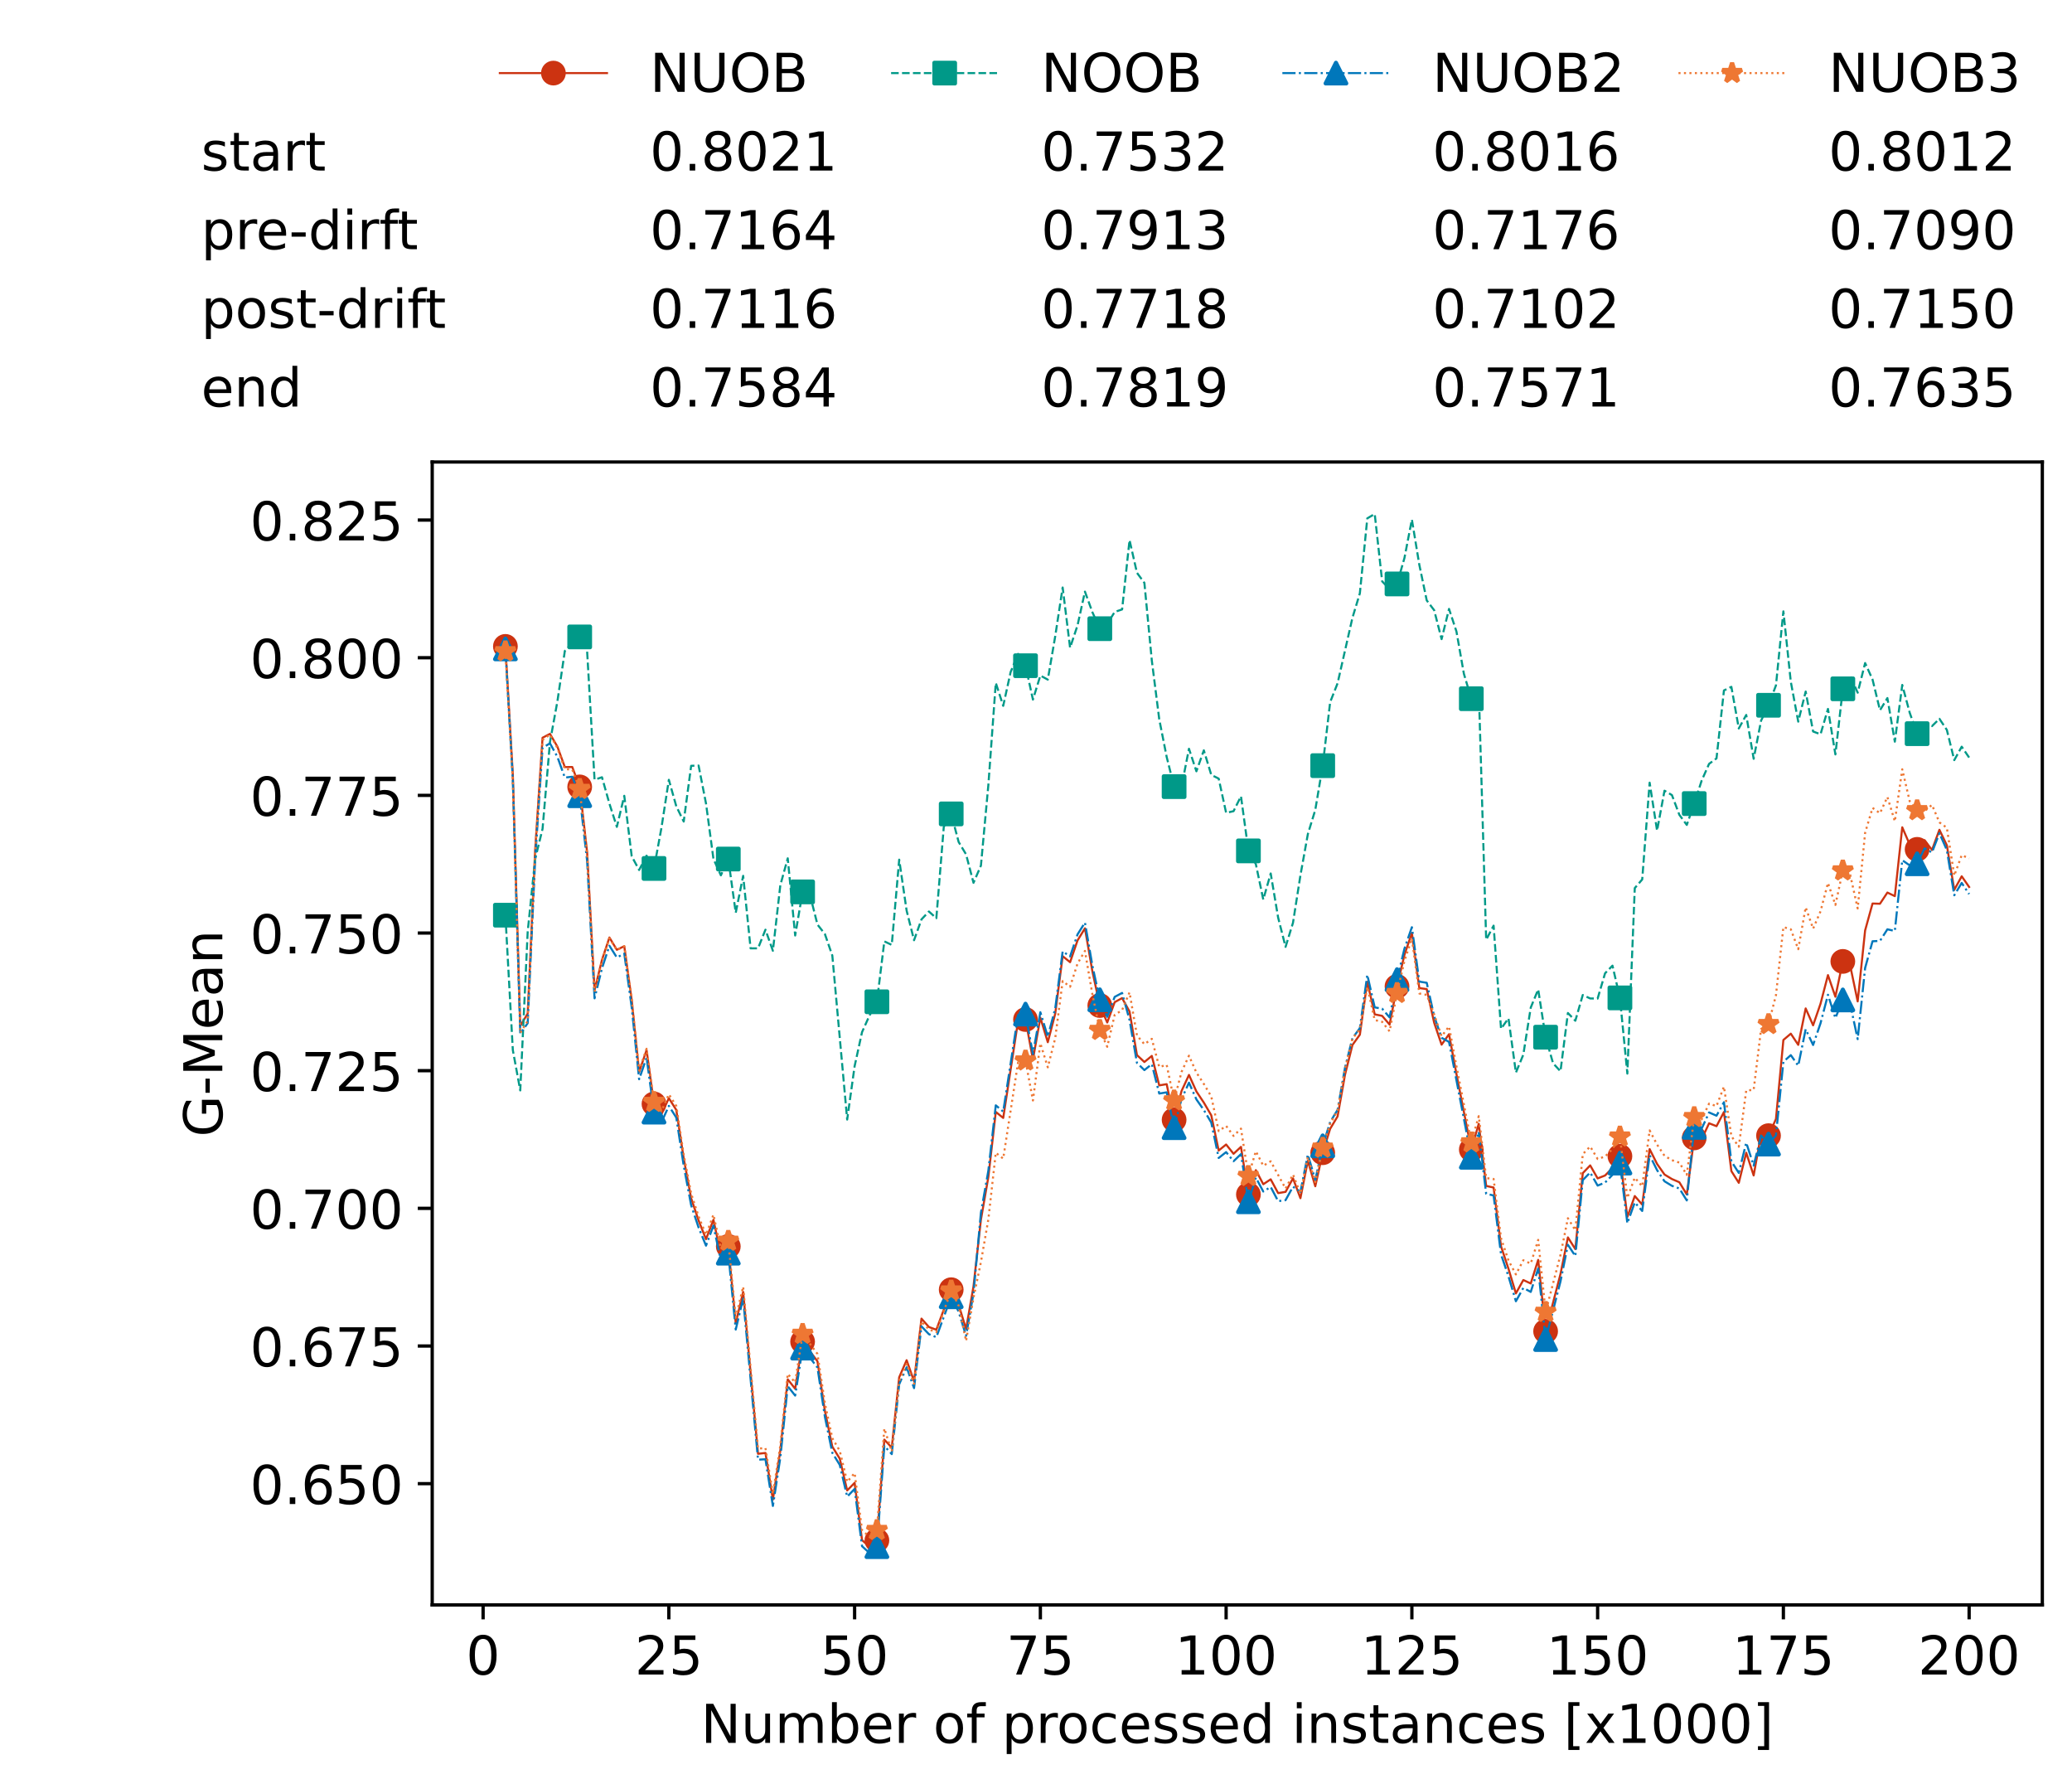 <?xml version="1.0" encoding="utf-8" standalone="no"?>
<!DOCTYPE svg PUBLIC "-//W3C//DTD SVG 1.1//EN"
  "http://www.w3.org/Graphics/SVG/1.1/DTD/svg11.dtd">
<!-- Created with matplotlib (https://matplotlib.org/) -->
<svg height="432.615pt" version="1.1" viewBox="0 0 502.65 432.615" width="502.65pt" xmlns="http://www.w3.org/2000/svg" xmlns:xlink="http://www.w3.org/1999/xlink">
 <defs>
  <style type="text/css">*{stroke-linecap:butt;stroke-linejoin:round;}</style>
 </defs>
 <g id="figure_1">
  <g id="patch_1">
   <path d="M 0 432.615 
L 502.65 432.615 
L 502.65 0 
L 0 0 
z
" style="fill:#ffffff;"/>
  </g>
  <g id="axes_1">
   <g id="patch_2">
    <path d="M 104.85 389.252 
L 495.45 389.252 
L 495.45 112.052 
L 104.85 112.052 
z
" style="fill:#ffffff;"/>
   </g>
   <g id="matplotlib.axis_1">
    <g id="xtick_1">
     <g id="line2d_1">
      <defs>
       <path d="M 0 0 
L 0 3.5 
" id="m6b0e439906" style="stroke:#000000;stroke-width:0.8;"/>
      </defs>
      <g>
       <use style="stroke:#000000;stroke-width:0.8;" x="117.197" xlink:href="#m6b0e439906" y="389.252"/>
      </g>
     </g>
     <g id="text_1">
      <!-- 0 -->
      <g transform="translate(113.061 406.13)scale(0.13 -0.13)">
       <defs>
        <path d="M 31.781 66.406 
Q 24.172 66.406 20.328 58.906 
Q 16.5 51.422 16.5 36.375 
Q 16.5 21.391 20.328 13.891 
Q 24.172 6.391 31.781 6.391 
Q 39.453 6.391 43.281 13.891 
Q 47.125 21.391 47.125 36.375 
Q 47.125 51.422 43.281 58.906 
Q 39.453 66.406 31.781 66.406 
z
M 31.781 74.219 
Q 44.047 74.219 50.516 64.516 
Q 56.984 54.828 56.984 36.375 
Q 56.984 17.969 50.516 8.266 
Q 44.047 -1.422 31.781 -1.422 
Q 19.531 -1.422 13.062 8.266 
Q 6.594 17.969 6.594 36.375 
Q 6.594 54.828 13.062 64.516 
Q 19.531 74.219 31.781 74.219 
z
" id="DejaVuSans-48"/>
       </defs>
       <use xlink:href="#DejaVuSans-48"/>
      </g>
     </g>
    </g>
    <g id="xtick_2">
     <g id="line2d_2">
      <g>
       <use style="stroke:#000000;stroke-width:0.8;" x="162.259" xlink:href="#m6b0e439906" y="389.252"/>
      </g>
     </g>
     <g id="text_2">
      <!-- 25 -->
      <g transform="translate(153.988 406.13)scale(0.13 -0.13)">
       <defs>
        <path d="M 19.188 8.297 
L 53.609 8.297 
L 53.609 0 
L 7.328 0 
L 7.328 8.297 
Q 12.938 14.109 22.625 23.891 
Q 32.328 33.688 34.812 36.531 
Q 39.547 41.844 41.422 45.531 
Q 43.312 49.219 43.312 52.781 
Q 43.312 58.594 39.234 62.25 
Q 35.156 65.922 28.609 65.922 
Q 23.969 65.922 18.812 64.312 
Q 13.672 62.703 7.812 59.422 
L 7.812 69.391 
Q 13.766 71.781 18.938 73 
Q 24.125 74.219 28.422 74.219 
Q 39.75 74.219 46.484 68.547 
Q 53.219 62.891 53.219 53.422 
Q 53.219 48.922 51.531 44.891 
Q 49.859 40.875 45.406 35.406 
Q 44.188 33.984 37.641 27.219 
Q 31.109 20.453 19.188 8.297 
z
" id="DejaVuSans-50"/>
        <path d="M 10.797 72.906 
L 49.516 72.906 
L 49.516 64.594 
L 19.828 64.594 
L 19.828 46.734 
Q 21.969 47.469 24.109 47.828 
Q 26.266 48.188 28.422 48.188 
Q 40.625 48.188 47.75 41.5 
Q 54.891 34.812 54.891 23.391 
Q 54.891 11.625 47.562 5.094 
Q 40.234 -1.422 26.906 -1.422 
Q 22.312 -1.422 17.547 -0.641 
Q 12.797 0.141 7.719 1.703 
L 7.719 11.625 
Q 12.109 9.234 16.797 8.062 
Q 21.484 6.891 26.703 6.891 
Q 35.156 6.891 40.078 11.328 
Q 45.016 15.766 45.016 23.391 
Q 45.016 31 40.078 35.438 
Q 35.156 39.891 26.703 39.891 
Q 22.75 39.891 18.812 39.016 
Q 14.891 38.141 10.797 36.281 
z
" id="DejaVuSans-53"/>
       </defs>
       <use xlink:href="#DejaVuSans-50"/>
       <use x="63.623" xlink:href="#DejaVuSans-53"/>
      </g>
     </g>
    </g>
    <g id="xtick_3">
     <g id="line2d_3">
      <g>
       <use style="stroke:#000000;stroke-width:0.8;" x="207.322" xlink:href="#m6b0e439906" y="389.252"/>
      </g>
     </g>
     <g id="text_3">
      <!-- 50 -->
      <g transform="translate(199.05 406.13)scale(0.13 -0.13)">
       <use xlink:href="#DejaVuSans-53"/>
       <use x="63.623" xlink:href="#DejaVuSans-48"/>
      </g>
     </g>
    </g>
    <g id="xtick_4">
     <g id="line2d_4">
      <g>
       <use style="stroke:#000000;stroke-width:0.8;" x="252.384" xlink:href="#m6b0e439906" y="389.252"/>
      </g>
     </g>
     <g id="text_4">
      <!-- 75 -->
      <g transform="translate(244.113 406.13)scale(0.13 -0.13)">
       <defs>
        <path d="M 8.203 72.906 
L 55.078 72.906 
L 55.078 68.703 
L 28.609 0 
L 18.312 0 
L 43.219 64.594 
L 8.203 64.594 
z
" id="DejaVuSans-55"/>
       </defs>
       <use xlink:href="#DejaVuSans-55"/>
       <use x="63.623" xlink:href="#DejaVuSans-53"/>
      </g>
     </g>
    </g>
    <g id="xtick_5">
     <g id="line2d_5">
      <g>
       <use style="stroke:#000000;stroke-width:0.8;" x="297.446" xlink:href="#m6b0e439906" y="389.252"/>
      </g>
     </g>
     <g id="text_5">
      <!-- 100 -->
      <g transform="translate(285.039 406.13)scale(0.13 -0.13)">
       <defs>
        <path d="M 12.406 8.297 
L 28.516 8.297 
L 28.516 63.922 
L 10.984 60.406 
L 10.984 69.391 
L 28.422 72.906 
L 38.281 72.906 
L 38.281 8.297 
L 54.391 8.297 
L 54.391 0 
L 12.406 0 
z
" id="DejaVuSans-49"/>
       </defs>
       <use xlink:href="#DejaVuSans-49"/>
       <use x="63.623" xlink:href="#DejaVuSans-48"/>
       <use x="127.246" xlink:href="#DejaVuSans-48"/>
      </g>
     </g>
    </g>
    <g id="xtick_6">
     <g id="line2d_6">
      <g>
       <use style="stroke:#000000;stroke-width:0.8;" x="342.509" xlink:href="#m6b0e439906" y="389.252"/>
      </g>
     </g>
     <g id="text_6">
      <!-- 125 -->
      <g transform="translate(330.102 406.13)scale(0.13 -0.13)">
       <use xlink:href="#DejaVuSans-49"/>
       <use x="63.623" xlink:href="#DejaVuSans-50"/>
       <use x="127.246" xlink:href="#DejaVuSans-53"/>
      </g>
     </g>
    </g>
    <g id="xtick_7">
     <g id="line2d_7">
      <g>
       <use style="stroke:#000000;stroke-width:0.8;" x="387.571" xlink:href="#m6b0e439906" y="389.252"/>
      </g>
     </g>
     <g id="text_7">
      <!-- 150 -->
      <g transform="translate(375.164 406.13)scale(0.13 -0.13)">
       <use xlink:href="#DejaVuSans-49"/>
       <use x="63.623" xlink:href="#DejaVuSans-53"/>
       <use x="127.246" xlink:href="#DejaVuSans-48"/>
      </g>
     </g>
    </g>
    <g id="xtick_8">
     <g id="line2d_8">
      <g>
       <use style="stroke:#000000;stroke-width:0.8;" x="432.633" xlink:href="#m6b0e439906" y="389.252"/>
      </g>
     </g>
     <g id="text_8">
      <!-- 175 -->
      <g transform="translate(420.226 406.13)scale(0.13 -0.13)">
       <use xlink:href="#DejaVuSans-49"/>
       <use x="63.623" xlink:href="#DejaVuSans-55"/>
       <use x="127.246" xlink:href="#DejaVuSans-53"/>
      </g>
     </g>
    </g>
    <g id="xtick_9">
     <g id="line2d_9">
      <g>
       <use style="stroke:#000000;stroke-width:0.8;" x="477.695" xlink:href="#m6b0e439906" y="389.252"/>
      </g>
     </g>
     <g id="text_9">
      <!-- 200 -->
      <g transform="translate(465.289 406.13)scale(0.13 -0.13)">
       <use xlink:href="#DejaVuSans-50"/>
       <use x="63.623" xlink:href="#DejaVuSans-48"/>
       <use x="127.246" xlink:href="#DejaVuSans-48"/>
      </g>
     </g>
    </g>
    <g id="text_10">
     <!-- Number of processed instances [x1000] -->
     <g transform="translate(170.025 422.711)scale(0.13 -0.13)">
      <defs>
       <path d="M 9.812 72.906 
L 23.094 72.906 
L 55.422 11.922 
L 55.422 72.906 
L 64.984 72.906 
L 64.984 0 
L 51.703 0 
L 19.391 60.984 
L 19.391 0 
L 9.812 0 
z
" id="DejaVuSans-78"/>
       <path d="M 8.5 21.578 
L 8.5 54.688 
L 17.484 54.688 
L 17.484 21.922 
Q 17.484 14.156 20.5 10.266 
Q 23.531 6.391 29.594 6.391 
Q 36.859 6.391 41.078 11.031 
Q 45.312 15.672 45.312 23.688 
L 45.312 54.688 
L 54.297 54.688 
L 54.297 0 
L 45.312 0 
L 45.312 8.406 
Q 42.047 3.422 37.719 1 
Q 33.406 -1.422 27.688 -1.422 
Q 18.266 -1.422 13.375 4.438 
Q 8.5 10.297 8.5 21.578 
z
M 31.109 56 
z
" id="DejaVuSans-117"/>
       <path d="M 52 44.188 
Q 55.375 50.25 60.062 53.125 
Q 64.75 56 71.094 56 
Q 79.641 56 84.281 50.016 
Q 88.922 44.047 88.922 33.016 
L 88.922 0 
L 79.891 0 
L 79.891 32.719 
Q 79.891 40.578 77.094 44.375 
Q 74.312 48.188 68.609 48.188 
Q 61.625 48.188 57.562 43.547 
Q 53.516 38.922 53.516 30.906 
L 53.516 0 
L 44.484 0 
L 44.484 32.719 
Q 44.484 40.625 41.703 44.406 
Q 38.922 48.188 33.109 48.188 
Q 26.219 48.188 22.156 43.531 
Q 18.109 38.875 18.109 30.906 
L 18.109 0 
L 9.078 0 
L 9.078 54.688 
L 18.109 54.688 
L 18.109 46.188 
Q 21.188 51.219 25.484 53.609 
Q 29.781 56 35.688 56 
Q 41.656 56 45.828 52.969 
Q 50 49.953 52 44.188 
z
" id="DejaVuSans-109"/>
       <path d="M 48.688 27.297 
Q 48.688 37.203 44.609 42.844 
Q 40.531 48.484 33.406 48.484 
Q 26.266 48.484 22.188 42.844 
Q 18.109 37.203 18.109 27.297 
Q 18.109 17.391 22.188 11.75 
Q 26.266 6.109 33.406 6.109 
Q 40.531 6.109 44.609 11.75 
Q 48.688 17.391 48.688 27.297 
z
M 18.109 46.391 
Q 20.953 51.266 25.266 53.625 
Q 29.594 56 35.594 56 
Q 45.562 56 51.781 48.094 
Q 58.016 40.188 58.016 27.297 
Q 58.016 14.406 51.781 6.484 
Q 45.562 -1.422 35.594 -1.422 
Q 29.594 -1.422 25.266 0.953 
Q 20.953 3.328 18.109 8.203 
L 18.109 0 
L 9.078 0 
L 9.078 75.984 
L 18.109 75.984 
z
" id="DejaVuSans-98"/>
       <path d="M 56.203 29.594 
L 56.203 25.203 
L 14.891 25.203 
Q 15.484 15.922 20.484 11.062 
Q 25.484 6.203 34.422 6.203 
Q 39.594 6.203 44.453 7.469 
Q 49.312 8.734 54.109 11.281 
L 54.109 2.781 
Q 49.266 0.734 44.188 -0.344 
Q 39.109 -1.422 33.891 -1.422 
Q 20.797 -1.422 13.156 6.188 
Q 5.516 13.812 5.516 26.812 
Q 5.516 40.234 12.766 48.109 
Q 20.016 56 32.328 56 
Q 43.359 56 49.781 48.891 
Q 56.203 41.797 56.203 29.594 
z
M 47.219 32.234 
Q 47.125 39.594 43.094 43.984 
Q 39.062 48.391 32.422 48.391 
Q 24.906 48.391 20.391 44.141 
Q 15.875 39.891 15.188 32.172 
z
" id="DejaVuSans-101"/>
       <path d="M 41.109 46.297 
Q 39.594 47.172 37.812 47.578 
Q 36.031 48 33.891 48 
Q 26.266 48 22.188 43.047 
Q 18.109 38.094 18.109 28.812 
L 18.109 0 
L 9.078 0 
L 9.078 54.688 
L 18.109 54.688 
L 18.109 46.188 
Q 20.953 51.172 25.484 53.578 
Q 30.031 56 36.531 56 
Q 37.453 56 38.578 55.875 
Q 39.703 55.766 41.062 55.516 
z
" id="DejaVuSans-114"/>
       <path id="DejaVuSans-32"/>
       <path d="M 30.609 48.391 
Q 23.391 48.391 19.188 42.75 
Q 14.984 37.109 14.984 27.297 
Q 14.984 17.484 19.156 11.844 
Q 23.344 6.203 30.609 6.203 
Q 37.797 6.203 41.984 11.859 
Q 46.188 17.531 46.188 27.297 
Q 46.188 37.016 41.984 42.703 
Q 37.797 48.391 30.609 48.391 
z
M 30.609 56 
Q 42.328 56 49.016 48.375 
Q 55.719 40.766 55.719 27.297 
Q 55.719 13.875 49.016 6.219 
Q 42.328 -1.422 30.609 -1.422 
Q 18.844 -1.422 12.172 6.219 
Q 5.516 13.875 5.516 27.297 
Q 5.516 40.766 12.172 48.375 
Q 18.844 56 30.609 56 
z
" id="DejaVuSans-111"/>
       <path d="M 37.109 75.984 
L 37.109 68.5 
L 28.516 68.5 
Q 23.688 68.5 21.797 66.547 
Q 19.922 64.594 19.922 59.516 
L 19.922 54.688 
L 34.719 54.688 
L 34.719 47.703 
L 19.922 47.703 
L 19.922 0 
L 10.891 0 
L 10.891 47.703 
L 2.297 47.703 
L 2.297 54.688 
L 10.891 54.688 
L 10.891 58.5 
Q 10.891 67.625 15.141 71.797 
Q 19.391 75.984 28.609 75.984 
z
" id="DejaVuSans-102"/>
       <path d="M 18.109 8.203 
L 18.109 -20.797 
L 9.078 -20.797 
L 9.078 54.688 
L 18.109 54.688 
L 18.109 46.391 
Q 20.953 51.266 25.266 53.625 
Q 29.594 56 35.594 56 
Q 45.562 56 51.781 48.094 
Q 58.016 40.188 58.016 27.297 
Q 58.016 14.406 51.781 6.484 
Q 45.562 -1.422 35.594 -1.422 
Q 29.594 -1.422 25.266 0.953 
Q 20.953 3.328 18.109 8.203 
z
M 48.688 27.297 
Q 48.688 37.203 44.609 42.844 
Q 40.531 48.484 33.406 48.484 
Q 26.266 48.484 22.188 42.844 
Q 18.109 37.203 18.109 27.297 
Q 18.109 17.391 22.188 11.75 
Q 26.266 6.109 33.406 6.109 
Q 40.531 6.109 44.609 11.75 
Q 48.688 17.391 48.688 27.297 
z
" id="DejaVuSans-112"/>
       <path d="M 48.781 52.594 
L 48.781 44.188 
Q 44.969 46.297 41.141 47.344 
Q 37.312 48.391 33.406 48.391 
Q 24.656 48.391 19.812 42.844 
Q 14.984 37.312 14.984 27.297 
Q 14.984 17.281 19.812 11.734 
Q 24.656 6.203 33.406 6.203 
Q 37.312 6.203 41.141 7.25 
Q 44.969 8.297 48.781 10.406 
L 48.781 2.094 
Q 45.016 0.344 40.984 -0.531 
Q 36.969 -1.422 32.422 -1.422 
Q 20.062 -1.422 12.781 6.344 
Q 5.516 14.109 5.516 27.297 
Q 5.516 40.672 12.859 48.328 
Q 20.219 56 33.016 56 
Q 37.156 56 41.109 55.141 
Q 45.062 54.297 48.781 52.594 
z
" id="DejaVuSans-99"/>
       <path d="M 44.281 53.078 
L 44.281 44.578 
Q 40.484 46.531 36.375 47.5 
Q 32.281 48.484 27.875 48.484 
Q 21.188 48.484 17.844 46.438 
Q 14.5 44.391 14.5 40.281 
Q 14.5 37.156 16.891 35.375 
Q 19.281 33.594 26.516 31.984 
L 29.594 31.297 
Q 39.156 29.25 43.188 25.516 
Q 47.219 21.781 47.219 15.094 
Q 47.219 7.469 41.188 3.016 
Q 35.156 -1.422 24.609 -1.422 
Q 20.219 -1.422 15.453 -0.562 
Q 10.688 0.297 5.422 2 
L 5.422 11.281 
Q 10.406 8.688 15.234 7.391 
Q 20.062 6.109 24.812 6.109 
Q 31.156 6.109 34.562 8.281 
Q 37.984 10.453 37.984 14.406 
Q 37.984 18.062 35.516 20.016 
Q 33.062 21.969 24.703 23.781 
L 21.578 24.516 
Q 13.234 26.266 9.516 29.906 
Q 5.812 33.547 5.812 39.891 
Q 5.812 47.609 11.281 51.797 
Q 16.75 56 26.812 56 
Q 31.781 56 36.172 55.266 
Q 40.578 54.547 44.281 53.078 
z
" id="DejaVuSans-115"/>
       <path d="M 45.406 46.391 
L 45.406 75.984 
L 54.391 75.984 
L 54.391 0 
L 45.406 0 
L 45.406 8.203 
Q 42.578 3.328 38.25 0.953 
Q 33.938 -1.422 27.875 -1.422 
Q 17.969 -1.422 11.734 6.484 
Q 5.516 14.406 5.516 27.297 
Q 5.516 40.188 11.734 48.094 
Q 17.969 56 27.875 56 
Q 33.938 56 38.25 53.625 
Q 42.578 51.266 45.406 46.391 
z
M 14.797 27.297 
Q 14.797 17.391 18.875 11.75 
Q 22.953 6.109 30.078 6.109 
Q 37.203 6.109 41.297 11.75 
Q 45.406 17.391 45.406 27.297 
Q 45.406 37.203 41.297 42.844 
Q 37.203 48.484 30.078 48.484 
Q 22.953 48.484 18.875 42.844 
Q 14.797 37.203 14.797 27.297 
z
" id="DejaVuSans-100"/>
       <path d="M 9.422 54.688 
L 18.406 54.688 
L 18.406 0 
L 9.422 0 
z
M 9.422 75.984 
L 18.406 75.984 
L 18.406 64.594 
L 9.422 64.594 
z
" id="DejaVuSans-105"/>
       <path d="M 54.891 33.016 
L 54.891 0 
L 45.906 0 
L 45.906 32.719 
Q 45.906 40.484 42.875 44.328 
Q 39.844 48.188 33.797 48.188 
Q 26.516 48.188 22.312 43.547 
Q 18.109 38.922 18.109 30.906 
L 18.109 0 
L 9.078 0 
L 9.078 54.688 
L 18.109 54.688 
L 18.109 46.188 
Q 21.344 51.125 25.703 53.562 
Q 30.078 56 35.797 56 
Q 45.219 56 50.047 50.172 
Q 54.891 44.344 54.891 33.016 
z
" id="DejaVuSans-110"/>
       <path d="M 18.312 70.219 
L 18.312 54.688 
L 36.812 54.688 
L 36.812 47.703 
L 18.312 47.703 
L 18.312 18.016 
Q 18.312 11.328 20.141 9.422 
Q 21.969 7.516 27.594 7.516 
L 36.812 7.516 
L 36.812 0 
L 27.594 0 
Q 17.188 0 13.234 3.875 
Q 9.281 7.766 9.281 18.016 
L 9.281 47.703 
L 2.688 47.703 
L 2.688 54.688 
L 9.281 54.688 
L 9.281 70.219 
z
" id="DejaVuSans-116"/>
       <path d="M 34.281 27.484 
Q 23.391 27.484 19.188 25 
Q 14.984 22.516 14.984 16.5 
Q 14.984 11.719 18.141 8.906 
Q 21.297 6.109 26.703 6.109 
Q 34.188 6.109 38.703 11.406 
Q 43.219 16.703 43.219 25.484 
L 43.219 27.484 
z
M 52.203 31.203 
L 52.203 0 
L 43.219 0 
L 43.219 8.297 
Q 40.141 3.328 35.547 0.953 
Q 30.953 -1.422 24.312 -1.422 
Q 15.922 -1.422 10.953 3.297 
Q 6 8.016 6 15.922 
Q 6 25.141 12.172 29.828 
Q 18.359 34.516 30.609 34.516 
L 43.219 34.516 
L 43.219 35.406 
Q 43.219 41.609 39.141 45 
Q 35.062 48.391 27.688 48.391 
Q 23 48.391 18.547 47.266 
Q 14.109 46.141 10.016 43.891 
L 10.016 52.203 
Q 14.938 54.109 19.578 55.047 
Q 24.219 56 28.609 56 
Q 40.484 56 46.344 49.844 
Q 52.203 43.703 52.203 31.203 
z
" id="DejaVuSans-97"/>
       <path d="M 8.594 75.984 
L 29.297 75.984 
L 29.297 69 
L 17.578 69 
L 17.578 -6.203 
L 29.297 -6.203 
L 29.297 -13.188 
L 8.594 -13.188 
z
" id="DejaVuSans-91"/>
       <path d="M 54.891 54.688 
L 35.109 28.078 
L 55.906 0 
L 45.312 0 
L 29.391 21.484 
L 13.484 0 
L 2.875 0 
L 24.125 28.609 
L 4.688 54.688 
L 15.281 54.688 
L 29.781 35.203 
L 44.281 54.688 
z
" id="DejaVuSans-120"/>
       <path d="M 30.422 75.984 
L 30.422 -13.188 
L 9.719 -13.188 
L 9.719 -6.203 
L 21.391 -6.203 
L 21.391 69 
L 9.719 69 
L 9.719 75.984 
z
" id="DejaVuSans-93"/>
      </defs>
      <use xlink:href="#DejaVuSans-78"/>
      <use x="74.805" xlink:href="#DejaVuSans-117"/>
      <use x="138.184" xlink:href="#DejaVuSans-109"/>
      <use x="235.596" xlink:href="#DejaVuSans-98"/>
      <use x="299.072" xlink:href="#DejaVuSans-101"/>
      <use x="360.596" xlink:href="#DejaVuSans-114"/>
      <use x="401.709" xlink:href="#DejaVuSans-32"/>
      <use x="433.496" xlink:href="#DejaVuSans-111"/>
      <use x="494.678" xlink:href="#DejaVuSans-102"/>
      <use x="529.883" xlink:href="#DejaVuSans-32"/>
      <use x="561.67" xlink:href="#DejaVuSans-112"/>
      <use x="625.146" xlink:href="#DejaVuSans-114"/>
      <use x="664.01" xlink:href="#DejaVuSans-111"/>
      <use x="725.191" xlink:href="#DejaVuSans-99"/>
      <use x="780.172" xlink:href="#DejaVuSans-101"/>
      <use x="841.695" xlink:href="#DejaVuSans-115"/>
      <use x="893.795" xlink:href="#DejaVuSans-115"/>
      <use x="945.895" xlink:href="#DejaVuSans-101"/>
      <use x="1007.418" xlink:href="#DejaVuSans-100"/>
      <use x="1070.895" xlink:href="#DejaVuSans-32"/>
      <use x="1102.682" xlink:href="#DejaVuSans-105"/>
      <use x="1130.465" xlink:href="#DejaVuSans-110"/>
      <use x="1193.844" xlink:href="#DejaVuSans-115"/>
      <use x="1245.943" xlink:href="#DejaVuSans-116"/>
      <use x="1285.152" xlink:href="#DejaVuSans-97"/>
      <use x="1346.432" xlink:href="#DejaVuSans-110"/>
      <use x="1409.811" xlink:href="#DejaVuSans-99"/>
      <use x="1464.791" xlink:href="#DejaVuSans-101"/>
      <use x="1526.314" xlink:href="#DejaVuSans-115"/>
      <use x="1578.414" xlink:href="#DejaVuSans-32"/>
      <use x="1610.201" xlink:href="#DejaVuSans-91"/>
      <use x="1649.215" xlink:href="#DejaVuSans-120"/>
      <use x="1708.395" xlink:href="#DejaVuSans-49"/>
      <use x="1772.018" xlink:href="#DejaVuSans-48"/>
      <use x="1835.641" xlink:href="#DejaVuSans-48"/>
      <use x="1899.264" xlink:href="#DejaVuSans-48"/>
      <use x="1962.887" xlink:href="#DejaVuSans-93"/>
     </g>
    </g>
   </g>
   <g id="matplotlib.axis_2">
    <g id="ytick_1">
     <g id="line2d_10">
      <defs>
       <path d="M 0 0 
L -3.5 0 
" id="mc9ba91232c" style="stroke:#000000;stroke-width:0.8;"/>
      </defs>
      <g>
       <use style="stroke:#000000;stroke-width:0.8;" x="104.85" xlink:href="#mc9ba91232c" y="359.839"/>
      </g>
     </g>
     <g id="text_11">
      <!-- 0.650 -->
      <g transform="translate(60.633 364.778)scale(0.13 -0.13)">
       <defs>
        <path d="M 10.688 12.406 
L 21 12.406 
L 21 0 
L 10.688 0 
z
" id="DejaVuSans-46"/>
        <path d="M 33.016 40.375 
Q 26.375 40.375 22.484 35.828 
Q 18.609 31.297 18.609 23.391 
Q 18.609 15.531 22.484 10.953 
Q 26.375 6.391 33.016 6.391 
Q 39.656 6.391 43.531 10.953 
Q 47.406 15.531 47.406 23.391 
Q 47.406 31.297 43.531 35.828 
Q 39.656 40.375 33.016 40.375 
z
M 52.594 71.297 
L 52.594 62.312 
Q 48.875 64.062 45.094 64.984 
Q 41.312 65.922 37.594 65.922 
Q 27.828 65.922 22.672 59.328 
Q 17.531 52.734 16.797 39.406 
Q 19.672 43.656 24.016 45.922 
Q 28.375 48.188 33.594 48.188 
Q 44.578 48.188 50.953 41.516 
Q 57.328 34.859 57.328 23.391 
Q 57.328 12.156 50.688 5.359 
Q 44.047 -1.422 33.016 -1.422 
Q 20.359 -1.422 13.672 8.266 
Q 6.984 17.969 6.984 36.375 
Q 6.984 53.656 15.188 63.938 
Q 23.391 74.219 37.203 74.219 
Q 40.922 74.219 44.703 73.484 
Q 48.484 72.75 52.594 71.297 
z
" id="DejaVuSans-54"/>
       </defs>
       <use xlink:href="#DejaVuSans-48"/>
       <use x="63.623" xlink:href="#DejaVuSans-46"/>
       <use x="95.41" xlink:href="#DejaVuSans-54"/>
       <use x="159.033" xlink:href="#DejaVuSans-53"/>
       <use x="222.656" xlink:href="#DejaVuSans-48"/>
      </g>
     </g>
    </g>
    <g id="ytick_2">
     <g id="line2d_11">
      <g>
       <use style="stroke:#000000;stroke-width:0.8;" x="104.85" xlink:href="#mc9ba91232c" y="326.452"/>
      </g>
     </g>
     <g id="text_12">
      <!-- 0.675 -->
      <g transform="translate(60.633 331.391)scale(0.13 -0.13)">
       <use xlink:href="#DejaVuSans-48"/>
       <use x="63.623" xlink:href="#DejaVuSans-46"/>
       <use x="95.41" xlink:href="#DejaVuSans-54"/>
       <use x="159.033" xlink:href="#DejaVuSans-55"/>
       <use x="222.656" xlink:href="#DejaVuSans-53"/>
      </g>
     </g>
    </g>
    <g id="ytick_3">
     <g id="line2d_12">
      <g>
       <use style="stroke:#000000;stroke-width:0.8;" x="104.85" xlink:href="#mc9ba91232c" y="293.065"/>
      </g>
     </g>
     <g id="text_13">
      <!-- 0.700 -->
      <g transform="translate(60.633 298.004)scale(0.13 -0.13)">
       <use xlink:href="#DejaVuSans-48"/>
       <use x="63.623" xlink:href="#DejaVuSans-46"/>
       <use x="95.41" xlink:href="#DejaVuSans-55"/>
       <use x="159.033" xlink:href="#DejaVuSans-48"/>
       <use x="222.656" xlink:href="#DejaVuSans-48"/>
      </g>
     </g>
    </g>
    <g id="ytick_4">
     <g id="line2d_13">
      <g>
       <use style="stroke:#000000;stroke-width:0.8;" x="104.85" xlink:href="#mc9ba91232c" y="259.678"/>
      </g>
     </g>
     <g id="text_14">
      <!-- 0.725 -->
      <g transform="translate(60.633 264.617)scale(0.13 -0.13)">
       <use xlink:href="#DejaVuSans-48"/>
       <use x="63.623" xlink:href="#DejaVuSans-46"/>
       <use x="95.41" xlink:href="#DejaVuSans-55"/>
       <use x="159.033" xlink:href="#DejaVuSans-50"/>
       <use x="222.656" xlink:href="#DejaVuSans-53"/>
      </g>
     </g>
    </g>
    <g id="ytick_5">
     <g id="line2d_14">
      <g>
       <use style="stroke:#000000;stroke-width:0.8;" x="104.85" xlink:href="#mc9ba91232c" y="226.291"/>
      </g>
     </g>
     <g id="text_15">
      <!-- 0.750 -->
      <g transform="translate(60.633 231.23)scale(0.13 -0.13)">
       <use xlink:href="#DejaVuSans-48"/>
       <use x="63.623" xlink:href="#DejaVuSans-46"/>
       <use x="95.41" xlink:href="#DejaVuSans-55"/>
       <use x="159.033" xlink:href="#DejaVuSans-53"/>
       <use x="222.656" xlink:href="#DejaVuSans-48"/>
      </g>
     </g>
    </g>
    <g id="ytick_6">
     <g id="line2d_15">
      <g>
       <use style="stroke:#000000;stroke-width:0.8;" x="104.85" xlink:href="#mc9ba91232c" y="192.904"/>
      </g>
     </g>
     <g id="text_16">
      <!-- 0.775 -->
      <g transform="translate(60.633 197.843)scale(0.13 -0.13)">
       <use xlink:href="#DejaVuSans-48"/>
       <use x="63.623" xlink:href="#DejaVuSans-46"/>
       <use x="95.41" xlink:href="#DejaVuSans-55"/>
       <use x="159.033" xlink:href="#DejaVuSans-55"/>
       <use x="222.656" xlink:href="#DejaVuSans-53"/>
      </g>
     </g>
    </g>
    <g id="ytick_7">
     <g id="line2d_16">
      <g>
       <use style="stroke:#000000;stroke-width:0.8;" x="104.85" xlink:href="#mc9ba91232c" y="159.517"/>
      </g>
     </g>
     <g id="text_17">
      <!-- 0.800 -->
      <g transform="translate(60.633 164.456)scale(0.13 -0.13)">
       <defs>
        <path d="M 31.781 34.625 
Q 24.75 34.625 20.719 30.859 
Q 16.703 27.094 16.703 20.516 
Q 16.703 13.922 20.719 10.156 
Q 24.75 6.391 31.781 6.391 
Q 38.812 6.391 42.859 10.172 
Q 46.922 13.969 46.922 20.516 
Q 46.922 27.094 42.891 30.859 
Q 38.875 34.625 31.781 34.625 
z
M 21.922 38.812 
Q 15.578 40.375 12.031 44.719 
Q 8.5 49.078 8.5 55.328 
Q 8.5 64.062 14.719 69.141 
Q 20.953 74.219 31.781 74.219 
Q 42.672 74.219 48.875 69.141 
Q 55.078 64.062 55.078 55.328 
Q 55.078 49.078 51.531 44.719 
Q 48 40.375 41.703 38.812 
Q 48.828 37.156 52.797 32.312 
Q 56.781 27.484 56.781 20.516 
Q 56.781 9.906 50.312 4.234 
Q 43.844 -1.422 31.781 -1.422 
Q 19.734 -1.422 13.25 4.234 
Q 6.781 9.906 6.781 20.516 
Q 6.781 27.484 10.781 32.312 
Q 14.797 37.156 21.922 38.812 
z
M 18.312 54.391 
Q 18.312 48.734 21.844 45.562 
Q 25.391 42.391 31.781 42.391 
Q 38.141 42.391 41.719 45.562 
Q 45.312 48.734 45.312 54.391 
Q 45.312 60.062 41.719 63.234 
Q 38.141 66.406 31.781 66.406 
Q 25.391 66.406 21.844 63.234 
Q 18.312 60.062 18.312 54.391 
z
" id="DejaVuSans-56"/>
       </defs>
       <use xlink:href="#DejaVuSans-48"/>
       <use x="63.623" xlink:href="#DejaVuSans-46"/>
       <use x="95.41" xlink:href="#DejaVuSans-56"/>
       <use x="159.033" xlink:href="#DejaVuSans-48"/>
       <use x="222.656" xlink:href="#DejaVuSans-48"/>
      </g>
     </g>
    </g>
    <g id="ytick_8">
     <g id="line2d_17">
      <g>
       <use style="stroke:#000000;stroke-width:0.8;" x="104.85" xlink:href="#mc9ba91232c" y="126.13"/>
      </g>
     </g>
     <g id="text_18">
      <!-- 0.825 -->
      <g transform="translate(60.633 131.069)scale(0.13 -0.13)">
       <use xlink:href="#DejaVuSans-48"/>
       <use x="63.623" xlink:href="#DejaVuSans-46"/>
       <use x="95.41" xlink:href="#DejaVuSans-56"/>
       <use x="159.033" xlink:href="#DejaVuSans-50"/>
       <use x="222.656" xlink:href="#DejaVuSans-53"/>
      </g>
     </g>
    </g>
    <g id="text_19">
     <!-- G-Mean -->
     <g transform="translate(53.93 275.744)rotate(-90)scale(0.13 -0.13)">
      <defs>
       <path d="M 59.516 10.406 
L 59.516 29.984 
L 43.406 29.984 
L 43.406 38.094 
L 69.281 38.094 
L 69.281 6.781 
Q 63.578 2.734 56.688 0.656 
Q 49.812 -1.422 42 -1.422 
Q 24.906 -1.422 15.25 8.562 
Q 5.609 18.562 5.609 36.375 
Q 5.609 54.25 15.25 64.234 
Q 24.906 74.219 42 74.219 
Q 49.125 74.219 55.547 72.453 
Q 61.969 70.703 67.391 67.281 
L 67.391 56.781 
Q 61.922 61.422 55.766 63.766 
Q 49.609 66.109 42.828 66.109 
Q 29.438 66.109 22.719 58.641 
Q 16.016 51.172 16.016 36.375 
Q 16.016 21.625 22.719 14.156 
Q 29.438 6.688 42.828 6.688 
Q 48.047 6.688 52.141 7.594 
Q 56.25 8.5 59.516 10.406 
z
" id="DejaVuSans-71"/>
       <path d="M 4.891 31.391 
L 31.203 31.391 
L 31.203 23.391 
L 4.891 23.391 
z
" id="DejaVuSans-45"/>
       <path d="M 9.812 72.906 
L 24.516 72.906 
L 43.109 23.297 
L 61.812 72.906 
L 76.516 72.906 
L 76.516 0 
L 66.891 0 
L 66.891 64.016 
L 48.094 14.016 
L 38.188 14.016 
L 19.391 64.016 
L 19.391 0 
L 9.812 0 
z
" id="DejaVuSans-77"/>
      </defs>
      <use xlink:href="#DejaVuSans-71"/>
      <use x="77.49" xlink:href="#DejaVuSans-45"/>
      <use x="113.574" xlink:href="#DejaVuSans-77"/>
      <use x="199.854" xlink:href="#DejaVuSans-101"/>
      <use x="261.377" xlink:href="#DejaVuSans-97"/>
      <use x="322.656" xlink:href="#DejaVuSans-110"/>
     </g>
    </g>
   </g>
   <g id="line2d_18"/>
   <g id="line2d_19"/>
   <g id="line2d_20"/>
   <g id="line2d_21"/>
   <g id="line2d_22"/>
   <g id="line2d_23">
    <path clip-path="url(#p2193ec8bda)" d="M 122.605 156.773 
L 124.407 187.869 
L 126.21 248.83 
L 128.012 245.812 
L 129.815 206.334 
L 131.617 178.927 
L 133.419 177.986 
L 135.222 181.095 
L 137.024 186.043 
L 138.827 186.027 
L 140.629 190.85 
L 142.432 206.708 
L 144.234 240.155 
L 146.037 232.803 
L 147.839 227.378 
L 149.642 230.358 
L 151.444 229.486 
L 153.247 242.56 
L 155.049 259.99 
L 156.852 254.688 
L 158.654 267.742 
L 160.457 270.246 
L 162.259 266.342 
L 164.062 269.202 
L 165.864 280.96 
L 167.667 290.629 
L 169.469 296.009 
L 171.272 300.538 
L 173.074 295.841 
L 174.877 304.25 
L 176.679 302.301 
L 178.482 320.896 
L 180.284 313.331 
L 183.889 352.594 
L 185.692 352.394 
L 187.494 363.691 
L 189.297 351.789 
L 191.099 334.546 
L 192.902 336.824 
L 194.704 325.399 
L 198.309 330.152 
L 200.112 342.183 
L 201.914 350.863 
L 203.717 353.771 
L 205.519 361.483 
L 207.322 359.641 
L 209.124 373.529 
L 210.927 375.14 
L 212.729 373.598 
L 214.532 349.16 
L 216.334 351.095 
L 218.137 334.041 
L 219.939 329.896 
L 221.742 334.992 
L 223.544 319.813 
L 225.347 321.846 
L 227.149 322.503 
L 230.754 312.801 
L 232.557 316.457 
L 234.359 322.337 
L 236.162 311.998 
L 237.964 295.803 
L 239.767 285.455 
L 241.569 269.679 
L 243.372 271.138 
L 246.976 247.622 
L 248.779 247.267 
L 250.581 256.983 
L 252.384 246.824 
L 254.186 252.771 
L 255.989 245.858 
L 257.791 231.903 
L 259.594 233.365 
L 261.396 228.094 
L 263.199 225.15 
L 265.001 235.568 
L 266.804 243.873 
L 268.606 247.99 
L 270.409 243.06 
L 272.211 242.073 
L 274.014 245.323 
L 275.816 255.89 
L 277.619 257.575 
L 279.421 256.095 
L 281.224 263.242 
L 283.026 262.945 
L 284.829 271.596 
L 286.631 264.612 
L 288.434 260.708 
L 290.236 264.717 
L 292.039 267.417 
L 293.841 270.499 
L 295.644 279.04 
L 297.446 277.58 
L 299.249 279.833 
L 301.051 278.155 
L 302.854 289.704 
L 304.656 283.8 
L 306.459 287.214 
L 308.261 286.028 
L 310.064 289.372 
L 311.866 289.067 
L 313.669 285.785 
L 315.471 290.6 
L 317.274 281.539 
L 319.076 287.707 
L 320.879 279.575 
L 322.681 273.776 
L 324.484 270.766 
L 326.286 260.66 
L 328.089 253.445 
L 329.891 250.945 
L 331.694 238.113 
L 333.496 246.018 
L 335.299 246.381 
L 337.101 248.493 
L 338.904 239.23 
L 340.706 231.597 
L 342.509 226.272 
L 344.311 239.641 
L 346.114 239.89 
L 347.916 248.048 
L 349.719 253.367 
L 351.521 250.833 
L 353.324 260.51 
L 356.928 278.814 
L 358.731 272.569 
L 360.533 287.628 
L 362.336 288.018 
L 364.138 302.279 
L 365.941 307.716 
L 367.743 313.689 
L 369.546 310.449 
L 371.348 311.288 
L 373.151 305.566 
L 374.953 322.891 
L 378.558 309.016 
L 380.361 300.113 
L 382.163 302.953 
L 383.966 284.533 
L 385.768 282.649 
L 387.571 285.801 
L 389.373 285.099 
L 391.176 283.273 
L 392.978 280.416 
L 394.781 295.163 
L 396.583 290.078 
L 398.386 292.157 
L 400.188 278.699 
L 401.991 282.291 
L 403.793 284.858 
L 405.596 285.957 
L 407.398 286.734 
L 409.201 289.707 
L 411.003 275.983 
L 412.806 276.312 
L 414.608 272.434 
L 416.411 273.137 
L 418.213 269.699 
L 420.016 284.029 
L 421.818 286.875 
L 423.621 279.58 
L 425.423 285.085 
L 427.226 275.04 
L 429.028 275.435 
L 430.831 271.398 
L 432.633 252.231 
L 434.436 250.699 
L 436.238 253.411 
L 438.041 244.576 
L 439.843 248.673 
L 441.646 243.432 
L 443.448 236.498 
L 445.251 241.746 
L 447.053 233.173 
L 448.856 234.274 
L 450.658 242.872 
L 452.461 225.658 
L 454.263 219.136 
L 456.066 219.19 
L 457.868 216.475 
L 459.671 217.344 
L 461.473 200.649 
L 463.276 204.822 
L 465.078 205.997 
L 466.881 203.766 
L 468.683 206.152 
L 470.485 201.249 
L 472.288 205.008 
L 474.09 215.812 
L 475.893 212.531 
L 477.695 215.124 
L 477.695 215.124 
" style="fill:none;stroke:#cc3311;stroke-linecap:square;stroke-width:0.5;"/>
    <defs>
     <path d="M 0 2.5 
C 0.663 2.5 1.299 2.237 1.768 1.768 
C 2.237 1.299 2.5 0.663 2.5 0 
C 2.5 -0.663 2.237 -1.299 1.768 -1.768 
C 1.299 -2.237 0.663 -2.5 0 -2.5 
C -0.663 -2.5 -1.299 -2.237 -1.768 -1.768 
C -2.237 -1.299 -2.5 -0.663 -2.5 0 
C -2.5 0.663 -2.237 1.299 -1.768 1.768 
C -1.299 2.237 -0.663 2.5 0 2.5 
z
" id="m32b1732a79" style="stroke:#cc3311;"/>
    </defs>
    <g clip-path="url(#p2193ec8bda)">
     <use style="fill:#cc3311;stroke:#cc3311;" x="122.605" xlink:href="#m32b1732a79" y="156.773"/>
     <use style="fill:#cc3311;stroke:#cc3311;" x="140.629" xlink:href="#m32b1732a79" y="190.85"/>
     <use style="fill:#cc3311;stroke:#cc3311;" x="158.654" xlink:href="#m32b1732a79" y="267.742"/>
     <use style="fill:#cc3311;stroke:#cc3311;" x="176.679" xlink:href="#m32b1732a79" y="302.301"/>
     <use style="fill:#cc3311;stroke:#cc3311;" x="194.704" xlink:href="#m32b1732a79" y="325.399"/>
     <use style="fill:#cc3311;stroke:#cc3311;" x="212.729" xlink:href="#m32b1732a79" y="373.598"/>
     <use style="fill:#cc3311;stroke:#cc3311;" x="230.754" xlink:href="#m32b1732a79" y="312.801"/>
     <use style="fill:#cc3311;stroke:#cc3311;" x="248.779" xlink:href="#m32b1732a79" y="247.267"/>
     <use style="fill:#cc3311;stroke:#cc3311;" x="266.804" xlink:href="#m32b1732a79" y="243.873"/>
     <use style="fill:#cc3311;stroke:#cc3311;" x="284.829" xlink:href="#m32b1732a79" y="271.596"/>
     <use style="fill:#cc3311;stroke:#cc3311;" x="302.854" xlink:href="#m32b1732a79" y="289.704"/>
     <use style="fill:#cc3311;stroke:#cc3311;" x="320.879" xlink:href="#m32b1732a79" y="279.575"/>
     <use style="fill:#cc3311;stroke:#cc3311;" x="338.904" xlink:href="#m32b1732a79" y="239.23"/>
     <use style="fill:#cc3311;stroke:#cc3311;" x="356.928" xlink:href="#m32b1732a79" y="278.814"/>
     <use style="fill:#cc3311;stroke:#cc3311;" x="374.953" xlink:href="#m32b1732a79" y="322.891"/>
     <use style="fill:#cc3311;stroke:#cc3311;" x="392.978" xlink:href="#m32b1732a79" y="280.416"/>
     <use style="fill:#cc3311;stroke:#cc3311;" x="411.003" xlink:href="#m32b1732a79" y="275.983"/>
     <use style="fill:#cc3311;stroke:#cc3311;" x="429.028" xlink:href="#m32b1732a79" y="275.435"/>
     <use style="fill:#cc3311;stroke:#cc3311;" x="447.053" xlink:href="#m32b1732a79" y="233.173"/>
     <use style="fill:#cc3311;stroke:#cc3311;" x="465.078" xlink:href="#m32b1732a79" y="205.997"/>
    </g>
   </g>
   <g id="line2d_24"/>
   <g id="line2d_25"/>
   <g id="line2d_26"/>
   <g id="line2d_27"/>
   <g id="line2d_28">
    <path clip-path="url(#p2193ec8bda)" d="M 122.605 221.963 
L 124.407 254.672 
L 126.21 264.466 
L 128.012 225.989 
L 129.815 208.398 
L 131.617 201.028 
L 133.419 179.979 
L 135.222 170.097 
L 137.024 157.883 
L 138.827 156.064 
L 140.629 154.476 
L 142.432 157.985 
L 144.234 189.103 
L 146.037 188.51 
L 147.839 194.911 
L 149.642 200.541 
L 151.444 193.01 
L 153.247 207.669 
L 155.049 211.007 
L 156.852 207.524 
L 158.654 210.628 
L 160.457 200.796 
L 162.259 189.129 
L 164.062 195.553 
L 165.864 199.254 
L 167.667 185.733 
L 169.469 185.674 
L 171.272 194.878 
L 173.074 208.313 
L 174.877 212.298 
L 176.679 208.347 
L 178.482 221.381 
L 180.284 212.418 
L 182.087 230.008 
L 183.889 230.008 
L 185.692 225.482 
L 187.494 230.596 
L 189.297 214.709 
L 191.099 208.167 
L 192.902 226.892 
L 194.704 216.315 
L 196.507 217.101 
L 198.309 224.238 
L 200.112 226.536 
L 201.914 231.759 
L 205.519 271.535 
L 207.322 258.582 
L 209.124 250.32 
L 210.927 246.308 
L 212.729 242.966 
L 214.532 228.312 
L 216.334 229.174 
L 218.137 208.493 
L 219.939 220.86 
L 221.742 228.037 
L 223.544 222.983 
L 225.347 221.073 
L 227.149 222.693 
L 228.952 200.554 
L 230.754 197.398 
L 232.557 204.205 
L 234.359 207.213 
L 236.162 214.112 
L 237.964 209.936 
L 239.767 190.398 
L 241.569 165.615 
L 243.372 171.192 
L 245.174 162.982 
L 246.976 158.59 
L 248.779 161.459 
L 250.581 169.672 
L 252.384 163.849 
L 254.186 164.83 
L 255.989 154.313 
L 257.791 142.486 
L 259.594 157.094 
L 261.396 151.684 
L 263.199 143.491 
L 265.001 148.469 
L 266.804 152.478 
L 268.606 151.344 
L 270.409 148.415 
L 272.211 147.811 
L 274.014 130.984 
L 275.816 138.921 
L 277.619 141.373 
L 279.421 160.201 
L 281.224 174.455 
L 283.026 183.59 
L 284.829 190.782 
L 286.631 190.782 
L 288.434 181.597 
L 290.236 187.064 
L 292.039 181.982 
L 293.841 187.928 
L 295.644 188.842 
L 297.446 197.144 
L 299.249 196.739 
L 301.051 193.124 
L 302.854 206.371 
L 304.656 209.578 
L 306.459 218.164 
L 308.261 211.844 
L 310.064 222.549 
L 311.866 229.649 
L 313.669 223.805 
L 315.471 212.305 
L 317.274 202.292 
L 319.076 196.428 
L 320.879 185.695 
L 322.681 170.3 
L 324.484 165.721 
L 328.089 149.841 
L 329.891 143.896 
L 331.694 125.716 
L 333.496 124.652 
L 335.299 140.994 
L 337.101 142.906 
L 338.904 141.625 
L 340.706 135.334 
L 342.509 126.01 
L 344.311 136.966 
L 346.114 145.617 
L 347.916 147.996 
L 349.719 155.009 
L 351.521 147.681 
L 353.324 153.166 
L 355.126 163.407 
L 356.928 169.46 
L 358.731 166.97 
L 360.533 227.926 
L 362.336 224.504 
L 364.138 249.513 
L 365.941 246.973 
L 367.743 260.15 
L 369.546 255.781 
L 371.348 244.366 
L 373.151 239.972 
L 374.953 251.552 
L 376.756 257.868 
L 378.558 259.824 
L 380.361 245.689 
L 382.163 247.564 
L 383.966 241.324 
L 385.768 242.159 
L 387.571 242.187 
L 389.373 236.055 
L 391.176 234.205 
L 392.978 242.021 
L 394.781 260.387 
L 396.583 215.39 
L 398.386 213.299 
L 400.188 189.822 
L 401.991 201.465 
L 403.793 191.77 
L 405.596 192.832 
L 407.398 197.621 
L 409.201 200.075 
L 411.003 194.893 
L 412.806 189.325 
L 414.608 185.258 
L 416.411 183.936 
L 418.213 167.456 
L 420.016 166.581 
L 421.818 176.676 
L 423.621 173.399 
L 425.423 184.034 
L 427.226 174.769 
L 429.028 171.054 
L 430.831 166.231 
L 432.633 148.272 
L 434.436 165.361 
L 436.238 175.022 
L 438.041 167.718 
L 439.843 177.413 
L 441.646 178.088 
L 443.448 171.934 
L 445.251 182.975 
L 447.053 167.062 
L 448.856 163.959 
L 450.658 168.001 
L 452.461 160.812 
L 454.263 164.805 
L 456.066 172.262 
L 457.868 169.304 
L 459.671 179.881 
L 461.473 166.118 
L 463.276 172.857 
L 465.078 177.94 
L 466.881 175.585 
L 468.683 176.111 
L 470.485 174.331 
L 472.288 177.029 
L 474.09 184.357 
L 475.893 181.098 
L 477.695 183.73 
L 477.695 183.73 
" style="fill:none;stroke:#009988;stroke-dasharray:1.85,0.8;stroke-dashoffset:0;stroke-width:0.5;"/>
    <defs>
     <path d="M -2.5 2.5 
L 2.5 2.5 
L 2.5 -2.5 
L -2.5 -2.5 
z
" id="mc52bcb0a0f" style="stroke:#009988;stroke-linejoin:miter;"/>
    </defs>
    <g clip-path="url(#p2193ec8bda)">
     <use style="fill:#009988;stroke:#009988;stroke-linejoin:miter;" x="122.605" xlink:href="#mc52bcb0a0f" y="221.963"/>
     <use style="fill:#009988;stroke:#009988;stroke-linejoin:miter;" x="140.629" xlink:href="#mc52bcb0a0f" y="154.476"/>
     <use style="fill:#009988;stroke:#009988;stroke-linejoin:miter;" x="158.654" xlink:href="#mc52bcb0a0f" y="210.628"/>
     <use style="fill:#009988;stroke:#009988;stroke-linejoin:miter;" x="176.679" xlink:href="#mc52bcb0a0f" y="208.347"/>
     <use style="fill:#009988;stroke:#009988;stroke-linejoin:miter;" x="194.704" xlink:href="#mc52bcb0a0f" y="216.315"/>
     <use style="fill:#009988;stroke:#009988;stroke-linejoin:miter;" x="212.729" xlink:href="#mc52bcb0a0f" y="242.966"/>
     <use style="fill:#009988;stroke:#009988;stroke-linejoin:miter;" x="230.754" xlink:href="#mc52bcb0a0f" y="197.398"/>
     <use style="fill:#009988;stroke:#009988;stroke-linejoin:miter;" x="248.779" xlink:href="#mc52bcb0a0f" y="161.459"/>
     <use style="fill:#009988;stroke:#009988;stroke-linejoin:miter;" x="266.804" xlink:href="#mc52bcb0a0f" y="152.478"/>
     <use style="fill:#009988;stroke:#009988;stroke-linejoin:miter;" x="284.829" xlink:href="#mc52bcb0a0f" y="190.782"/>
     <use style="fill:#009988;stroke:#009988;stroke-linejoin:miter;" x="302.854" xlink:href="#mc52bcb0a0f" y="206.371"/>
     <use style="fill:#009988;stroke:#009988;stroke-linejoin:miter;" x="320.879" xlink:href="#mc52bcb0a0f" y="185.695"/>
     <use style="fill:#009988;stroke:#009988;stroke-linejoin:miter;" x="338.904" xlink:href="#mc52bcb0a0f" y="141.625"/>
     <use style="fill:#009988;stroke:#009988;stroke-linejoin:miter;" x="356.928" xlink:href="#mc52bcb0a0f" y="169.46"/>
     <use style="fill:#009988;stroke:#009988;stroke-linejoin:miter;" x="374.953" xlink:href="#mc52bcb0a0f" y="251.552"/>
     <use style="fill:#009988;stroke:#009988;stroke-linejoin:miter;" x="392.978" xlink:href="#mc52bcb0a0f" y="242.021"/>
     <use style="fill:#009988;stroke:#009988;stroke-linejoin:miter;" x="411.003" xlink:href="#mc52bcb0a0f" y="194.893"/>
     <use style="fill:#009988;stroke:#009988;stroke-linejoin:miter;" x="429.028" xlink:href="#mc52bcb0a0f" y="171.054"/>
     <use style="fill:#009988;stroke:#009988;stroke-linejoin:miter;" x="447.053" xlink:href="#mc52bcb0a0f" y="167.062"/>
     <use style="fill:#009988;stroke:#009988;stroke-linejoin:miter;" x="465.078" xlink:href="#mc52bcb0a0f" y="177.94"/>
    </g>
   </g>
   <g id="line2d_29"/>
   <g id="line2d_30"/>
   <g id="line2d_31"/>
   <g id="line2d_32"/>
   <g id="line2d_33">
    <path clip-path="url(#p2193ec8bda)" d="M 122.605 157.376 
L 124.407 189.061 
L 126.21 250.68 
L 128.012 248.155 
L 129.815 208.666 
L 131.617 181.379 
L 133.419 180.277 
L 135.222 183.57 
L 137.024 188.59 
L 138.827 188.384 
L 140.629 192.993 
L 142.432 208.849 
L 144.234 242.132 
L 146.037 234.839 
L 147.839 229.371 
L 149.642 232.227 
L 151.444 231.284 
L 153.247 244.316 
L 155.049 261.752 
L 156.852 256.51 
L 158.654 269.729 
L 160.457 272.213 
L 162.259 268.215 
L 164.062 271.045 
L 165.864 282.752 
L 167.667 292.301 
L 169.469 297.71 
L 171.272 302.115 
L 173.074 297.261 
L 174.877 305.756 
L 176.679 303.942 
L 178.482 322.462 
L 180.284 314.945 
L 183.889 354.022 
L 185.692 353.921 
L 187.494 365.242 
L 189.297 353.533 
L 191.099 336.198 
L 192.902 338.476 
L 194.704 326.964 
L 198.309 331.68 
L 200.112 343.623 
L 201.914 352.349 
L 203.717 355.288 
L 205.519 362.991 
L 207.322 361.12 
L 209.124 375.008 
L 210.927 376.652 
L 212.729 375.12 
L 214.532 350.684 
L 216.334 352.67 
L 218.137 335.726 
L 219.939 331.611 
L 221.742 336.667 
L 223.544 321.697 
L 225.347 323.585 
L 227.149 324.311 
L 230.754 314.51 
L 232.557 318.131 
L 234.359 323.98 
L 236.162 313.664 
L 237.964 294.117 
L 239.767 283.903 
L 241.569 268.082 
L 243.372 269.602 
L 246.976 246.192 
L 248.779 245.955 
L 250.581 255.637 
L 252.384 245.498 
L 254.186 251.433 
L 255.989 244.59 
L 257.791 230.735 
L 259.594 231.966 
L 261.396 226.63 
L 263.199 223.76 
L 265.001 234.182 
L 266.804 242.481 
L 268.606 246.619 
L 270.409 241.783 
L 272.211 240.823 
L 274.014 247.352 
L 275.816 257.785 
L 277.619 259.534 
L 279.421 258.091 
L 281.224 265.224 
L 283.026 264.926 
L 284.829 273.496 
L 286.631 266.543 
L 288.434 262.584 
L 290.236 266.64 
L 292.039 269.217 
L 293.841 272.248 
L 295.644 280.845 
L 297.446 279.426 
L 299.249 281.64 
L 301.051 279.906 
L 302.854 291.473 
L 304.656 285.609 
L 306.459 288.986 
L 308.261 287.879 
L 310.064 291.318 
L 311.866 291.083 
L 313.669 287.814 
L 315.471 289.056 
L 317.274 280.019 
L 319.076 286.174 
L 320.879 277.898 
L 322.681 272.14 
L 324.484 269.172 
L 326.286 258.957 
L 328.089 251.811 
L 329.891 249.354 
L 331.694 236.43 
L 333.496 244.322 
L 335.299 244.646 
L 337.101 246.752 
L 338.904 237.593 
L 340.706 230.078 
L 342.509 224.88 
L 344.311 238.072 
L 346.114 238.359 
L 347.916 246.461 
L 349.719 251.697 
L 351.521 252.701 
L 355.126 271.318 
L 356.928 280.676 
L 358.731 274.517 
L 360.533 289.52 
L 362.336 289.946 
L 364.138 304.233 
L 365.941 309.555 
L 367.743 315.598 
L 369.546 312.364 
L 371.348 313.335 
L 373.151 307.653 
L 374.953 324.882 
L 378.558 310.802 
L 380.361 301.906 
L 382.163 304.638 
L 383.966 286.218 
L 385.768 284.374 
L 387.571 287.545 
L 389.373 286.814 
L 391.176 284.936 
L 392.978 282.085 
L 394.781 296.674 
L 396.583 291.625 
L 398.386 293.701 
L 400.188 280.18 
L 401.991 283.802 
L 403.793 286.5 
L 405.596 287.598 
L 407.398 288.244 
L 409.201 291.147 
L 411.003 273.428 
L 412.806 273.757 
L 414.608 269.809 
L 416.411 270.596 
L 418.213 267.329 
L 420.016 281.669 
L 421.818 284.476 
L 423.621 277.132 
L 425.423 282.69 
L 427.226 275.399 
L 429.028 277.482 
L 430.831 275.377 
L 432.633 257.51 
L 434.436 255.909 
L 436.238 258.467 
L 438.041 249.628 
L 439.843 253.447 
L 441.646 248.169 
L 443.448 241.261 
L 445.251 246.914 
L 447.053 242.514 
L 448.856 243.601 
L 450.658 252.024 
L 452.461 234.763 
L 454.263 228.286 
L 456.066 228.201 
L 457.868 225.389 
L 459.671 225.796 
L 461.473 208.626 
L 463.276 209.88 
L 465.078 209.5 
L 466.881 205.752 
L 468.683 206.75 
L 470.485 202.072 
L 472.288 206.165 
L 474.09 217.134 
L 475.893 214.142 
L 477.695 216.85 
L 477.695 216.85 
" style="fill:none;stroke:#0077bb;stroke-dasharray:3.2,0.8,0.5,0.8;stroke-dashoffset:0;stroke-width:0.5;"/>
    <defs>
     <path d="M 0 -2.5 
L -2.5 2.5 
L 2.5 2.5 
z
" id="m1502746247" style="stroke:#0077bb;stroke-linejoin:miter;"/>
    </defs>
    <g clip-path="url(#p2193ec8bda)">
     <use style="fill:#0077bb;stroke:#0077bb;stroke-linejoin:miter;" x="122.605" xlink:href="#m1502746247" y="157.376"/>
     <use style="fill:#0077bb;stroke:#0077bb;stroke-linejoin:miter;" x="140.629" xlink:href="#m1502746247" y="192.993"/>
     <use style="fill:#0077bb;stroke:#0077bb;stroke-linejoin:miter;" x="158.654" xlink:href="#m1502746247" y="269.729"/>
     <use style="fill:#0077bb;stroke:#0077bb;stroke-linejoin:miter;" x="176.679" xlink:href="#m1502746247" y="303.942"/>
     <use style="fill:#0077bb;stroke:#0077bb;stroke-linejoin:miter;" x="194.704" xlink:href="#m1502746247" y="326.964"/>
     <use style="fill:#0077bb;stroke:#0077bb;stroke-linejoin:miter;" x="212.729" xlink:href="#m1502746247" y="375.12"/>
     <use style="fill:#0077bb;stroke:#0077bb;stroke-linejoin:miter;" x="230.754" xlink:href="#m1502746247" y="314.51"/>
     <use style="fill:#0077bb;stroke:#0077bb;stroke-linejoin:miter;" x="248.779" xlink:href="#m1502746247" y="245.955"/>
     <use style="fill:#0077bb;stroke:#0077bb;stroke-linejoin:miter;" x="266.804" xlink:href="#m1502746247" y="242.481"/>
     <use style="fill:#0077bb;stroke:#0077bb;stroke-linejoin:miter;" x="284.829" xlink:href="#m1502746247" y="273.496"/>
     <use style="fill:#0077bb;stroke:#0077bb;stroke-linejoin:miter;" x="302.854" xlink:href="#m1502746247" y="291.473"/>
     <use style="fill:#0077bb;stroke:#0077bb;stroke-linejoin:miter;" x="320.879" xlink:href="#m1502746247" y="277.898"/>
     <use style="fill:#0077bb;stroke:#0077bb;stroke-linejoin:miter;" x="338.904" xlink:href="#m1502746247" y="237.593"/>
     <use style="fill:#0077bb;stroke:#0077bb;stroke-linejoin:miter;" x="356.928" xlink:href="#m1502746247" y="280.676"/>
     <use style="fill:#0077bb;stroke:#0077bb;stroke-linejoin:miter;" x="374.953" xlink:href="#m1502746247" y="324.882"/>
     <use style="fill:#0077bb;stroke:#0077bb;stroke-linejoin:miter;" x="392.978" xlink:href="#m1502746247" y="282.085"/>
     <use style="fill:#0077bb;stroke:#0077bb;stroke-linejoin:miter;" x="411.003" xlink:href="#m1502746247" y="273.428"/>
     <use style="fill:#0077bb;stroke:#0077bb;stroke-linejoin:miter;" x="429.028" xlink:href="#m1502746247" y="277.482"/>
     <use style="fill:#0077bb;stroke:#0077bb;stroke-linejoin:miter;" x="447.053" xlink:href="#m1502746247" y="242.514"/>
     <use style="fill:#0077bb;stroke:#0077bb;stroke-linejoin:miter;" x="465.078" xlink:href="#m1502746247" y="209.5"/>
    </g>
   </g>
   <g id="line2d_34"/>
   <g id="line2d_35"/>
   <g id="line2d_36"/>
   <g id="line2d_37"/>
   <g id="line2d_38">
    <path clip-path="url(#p2193ec8bda)" d="M 122.605 157.98 
L 124.407 189.66 
L 126.21 250.551 
L 128.012 247.58 
L 129.815 207.291 
L 131.617 179.472 
L 133.419 178.168 
L 135.222 181.412 
L 137.024 186.533 
L 138.827 186.662 
L 140.629 191.373 
L 142.432 207.186 
L 144.234 240.538 
L 146.037 233.108 
L 147.839 227.57 
L 149.642 230.421 
L 151.444 229.506 
L 153.247 242.346 
L 155.049 259.643 
L 156.852 254.357 
L 158.654 267.295 
L 160.457 269.511 
L 162.259 265.399 
L 164.062 268.228 
L 165.864 280.068 
L 167.667 289.492 
L 169.469 295.002 
L 171.272 299.501 
L 173.074 294.598 
L 174.877 302.851 
L 176.679 300.966 
L 178.482 319.593 
L 180.284 312.066 
L 183.889 351.339 
L 185.692 351.2 
L 187.494 362.388 
L 189.297 350.625 
L 191.099 333.206 
L 192.902 335.297 
L 194.704 323.531 
L 198.309 328.367 
L 200.112 340.334 
L 201.914 348.8 
L 203.717 351.87 
L 205.519 359.409 
L 207.322 357.256 
L 209.124 371.136 
L 210.927 372.716 
L 212.729 371.103 
L 214.532 346.464 
L 216.334 352.044 
L 218.137 334.977 
L 219.939 330.822 
L 221.742 335.602 
L 223.544 320.49 
L 225.347 322.425 
L 227.149 323.086 
L 230.754 313.022 
L 232.557 316.655 
L 234.359 325.234 
L 236.162 314.768 
L 237.964 306.088 
L 239.767 295.742 
L 241.569 279.582 
L 243.372 281.004 
L 246.976 257.663 
L 248.779 257.232 
L 250.581 266.905 
L 252.384 253.041 
L 254.186 258.863 
L 255.989 251.785 
L 257.791 237.942 
L 259.594 239.338 
L 261.396 233.695 
L 263.199 230.633 
L 265.001 241.143 
L 266.804 249.829 
L 268.606 253.88 
L 270.409 246.155 
L 272.211 244.991 
L 274.014 240.682 
L 275.816 251.15 
L 277.619 253.255 
L 279.421 251.959 
L 281.224 258.789 
L 283.026 258.269 
L 284.829 266.912 
L 286.631 259.983 
L 288.434 256.041 
L 290.236 260.126 
L 292.039 262.89 
L 293.841 265.923 
L 295.644 274.332 
L 297.446 273.067 
L 299.249 275.504 
L 301.051 273.728 
L 302.854 285.238 
L 304.656 279.218 
L 306.459 282.738 
L 308.261 281.657 
L 311.866 288.264 
L 313.669 284.852 
L 315.471 289.491 
L 317.274 280.628 
L 319.076 286.688 
L 320.879 278.378 
L 322.681 272.522 
L 324.484 269.359 
L 326.286 259.234 
L 328.089 251.921 
L 329.891 249.595 
L 331.694 239.331 
L 333.496 247.389 
L 335.299 247.829 
L 337.101 250.132 
L 338.904 240.859 
L 340.706 233.049 
L 342.509 227.62 
L 344.311 240.953 
L 346.114 241.293 
L 347.916 246.024 
L 349.719 251.334 
L 351.521 248.947 
L 353.324 258.608 
L 356.928 277.086 
L 358.731 270.702 
L 360.533 285.726 
L 362.336 285.938 
L 364.138 300.312 
L 365.941 305.689 
L 367.743 309.088 
L 369.546 305.656 
L 371.348 306.463 
L 373.151 300.715 
L 374.953 318.199 
L 378.558 304.373 
L 380.361 295.464 
L 382.163 298.385 
L 383.966 279.926 
L 385.768 278.062 
L 387.571 281.087 
L 389.373 280.502 
L 391.176 278.667 
L 392.978 275.674 
L 394.781 290.543 
L 396.583 285.626 
L 398.386 287.719 
L 400.188 274.159 
L 401.991 277.605 
L 403.793 280.317 
L 405.596 281.388 
L 407.398 281.97 
L 409.201 284.949 
L 411.003 270.962 
L 412.806 271.483 
L 414.608 267.666 
L 416.411 268.266 
L 418.213 263.549 
L 420.016 275.545 
L 421.818 278.124 
L 423.621 264.468 
L 425.423 264.346 
L 427.226 249.563 
L 429.028 248.4 
L 430.831 241.39 
L 432.633 224.841 
L 434.436 225.399 
L 436.238 230.215 
L 438.041 220.061 
L 439.843 225.235 
L 441.646 221.021 
L 443.448 214.144 
L 445.251 219.479 
L 447.053 211.14 
L 448.856 212.22 
L 450.658 220.334 
L 452.461 201.996 
L 454.263 195.932 
L 456.066 197.233 
L 457.868 193.299 
L 459.671 199.201 
L 461.473 186.578 
L 463.276 194.332 
L 465.078 196.53 
L 466.881 196.739 
L 468.683 195.204 
L 470.485 199.45 
L 472.288 200.763 
L 474.09 212.364 
L 475.893 207.397 
L 477.695 208.198 
L 477.695 208.198 
" style="fill:none;stroke:#ee7733;stroke-dasharray:0.5,0.825;stroke-dashoffset:0;stroke-width:0.5;"/>
    <defs>
     <path d="M 0 -2.5 
L -0.561 -0.773 
L -2.378 -0.773 
L -0.908 0.295 
L -1.469 2.023 
L -0 0.955 
L 1.469 2.023 
L 0.908 0.295 
L 2.378 -0.773 
L 0.561 -0.773 
z
" id="mfcb7537061" style="stroke:#ee7733;stroke-linejoin:bevel;"/>
    </defs>
    <g clip-path="url(#p2193ec8bda)">
     <use style="fill:#ee7733;stroke:#ee7733;stroke-linejoin:bevel;" x="122.605" xlink:href="#mfcb7537061" y="157.98"/>
     <use style="fill:#ee7733;stroke:#ee7733;stroke-linejoin:bevel;" x="140.629" xlink:href="#mfcb7537061" y="191.373"/>
     <use style="fill:#ee7733;stroke:#ee7733;stroke-linejoin:bevel;" x="158.654" xlink:href="#mfcb7537061" y="267.295"/>
     <use style="fill:#ee7733;stroke:#ee7733;stroke-linejoin:bevel;" x="176.679" xlink:href="#mfcb7537061" y="300.966"/>
     <use style="fill:#ee7733;stroke:#ee7733;stroke-linejoin:bevel;" x="194.704" xlink:href="#mfcb7537061" y="323.531"/>
     <use style="fill:#ee7733;stroke:#ee7733;stroke-linejoin:bevel;" x="212.729" xlink:href="#mfcb7537061" y="371.103"/>
     <use style="fill:#ee7733;stroke:#ee7733;stroke-linejoin:bevel;" x="230.754" xlink:href="#mfcb7537061" y="313.022"/>
     <use style="fill:#ee7733;stroke:#ee7733;stroke-linejoin:bevel;" x="248.779" xlink:href="#mfcb7537061" y="257.232"/>
     <use style="fill:#ee7733;stroke:#ee7733;stroke-linejoin:bevel;" x="266.804" xlink:href="#mfcb7537061" y="249.829"/>
     <use style="fill:#ee7733;stroke:#ee7733;stroke-linejoin:bevel;" x="284.829" xlink:href="#mfcb7537061" y="266.912"/>
     <use style="fill:#ee7733;stroke:#ee7733;stroke-linejoin:bevel;" x="302.854" xlink:href="#mfcb7537061" y="285.238"/>
     <use style="fill:#ee7733;stroke:#ee7733;stroke-linejoin:bevel;" x="320.879" xlink:href="#mfcb7537061" y="278.378"/>
     <use style="fill:#ee7733;stroke:#ee7733;stroke-linejoin:bevel;" x="338.904" xlink:href="#mfcb7537061" y="240.859"/>
     <use style="fill:#ee7733;stroke:#ee7733;stroke-linejoin:bevel;" x="356.928" xlink:href="#mfcb7537061" y="277.086"/>
     <use style="fill:#ee7733;stroke:#ee7733;stroke-linejoin:bevel;" x="374.953" xlink:href="#mfcb7537061" y="318.199"/>
     <use style="fill:#ee7733;stroke:#ee7733;stroke-linejoin:bevel;" x="392.978" xlink:href="#mfcb7537061" y="275.674"/>
     <use style="fill:#ee7733;stroke:#ee7733;stroke-linejoin:bevel;" x="411.003" xlink:href="#mfcb7537061" y="270.962"/>
     <use style="fill:#ee7733;stroke:#ee7733;stroke-linejoin:bevel;" x="429.028" xlink:href="#mfcb7537061" y="248.4"/>
     <use style="fill:#ee7733;stroke:#ee7733;stroke-linejoin:bevel;" x="447.053" xlink:href="#mfcb7537061" y="211.14"/>
     <use style="fill:#ee7733;stroke:#ee7733;stroke-linejoin:bevel;" x="465.078" xlink:href="#mfcb7537061" y="196.53"/>
    </g>
   </g>
   <g id="line2d_39"/>
   <g id="line2d_40"/>
   <g id="line2d_41"/>
   <g id="line2d_42"/>
   <g id="patch_3">
    <path d="M 104.85 389.252 
L 104.85 112.052 
" style="fill:none;stroke:#000000;stroke-linecap:square;stroke-linejoin:miter;stroke-width:0.8;"/>
   </g>
   <g id="patch_4">
    <path d="M 495.45 389.252 
L 495.45 112.052 
" style="fill:none;stroke:#000000;stroke-linecap:square;stroke-linejoin:miter;stroke-width:0.8;"/>
   </g>
   <g id="patch_5">
    <path d="M 104.85 389.252 
L 495.45 389.252 
" style="fill:none;stroke:#000000;stroke-linecap:square;stroke-linejoin:miter;stroke-width:0.8;"/>
   </g>
   <g id="patch_6">
    <path d="M 104.85 112.052 
L 495.45 112.052 
" style="fill:none;stroke:#000000;stroke-linecap:square;stroke-linejoin:miter;stroke-width:0.8;"/>
   </g>
   <g id="legend_1">
    <g id="line2d_43"/>
    <g id="line2d_44"/>
    <g id="text_20">
     <!--   -->
     <g transform="translate(48.8 22.278)scale(0.13 -0.13)">
      <use xlink:href="#DejaVuSans-32"/>
     </g>
    </g>
    <g id="line2d_45"/>
    <g id="line2d_46"/>
    <g id="text_21">
     <!-- start -->
     <g transform="translate(48.8 41.36)scale(0.13 -0.13)">
      <use xlink:href="#DejaVuSans-115"/>
      <use x="52.1" xlink:href="#DejaVuSans-116"/>
      <use x="91.309" xlink:href="#DejaVuSans-97"/>
      <use x="152.588" xlink:href="#DejaVuSans-114"/>
      <use x="193.701" xlink:href="#DejaVuSans-116"/>
     </g>
    </g>
    <g id="line2d_47"/>
    <g id="line2d_48"/>
    <g id="text_22">
     <!-- pre-dirft -->
     <g transform="translate(48.8 60.441)scale(0.13 -0.13)">
      <use xlink:href="#DejaVuSans-112"/>
      <use x="63.477" xlink:href="#DejaVuSans-114"/>
      <use x="102.34" xlink:href="#DejaVuSans-101"/>
      <use x="163.863" xlink:href="#DejaVuSans-45"/>
      <use x="199.947" xlink:href="#DejaVuSans-100"/>
      <use x="263.424" xlink:href="#DejaVuSans-105"/>
      <use x="291.207" xlink:href="#DejaVuSans-114"/>
      <use x="332.32" xlink:href="#DejaVuSans-102"/>
      <use x="365.775" xlink:href="#DejaVuSans-116"/>
     </g>
    </g>
    <g id="line2d_49"/>
    <g id="line2d_50"/>
    <g id="text_23">
     <!-- post-drift -->
     <g transform="translate(48.8 79.523)scale(0.13 -0.13)">
      <use xlink:href="#DejaVuSans-112"/>
      <use x="63.477" xlink:href="#DejaVuSans-111"/>
      <use x="124.658" xlink:href="#DejaVuSans-115"/>
      <use x="176.758" xlink:href="#DejaVuSans-116"/>
      <use x="215.967" xlink:href="#DejaVuSans-45"/>
      <use x="252.051" xlink:href="#DejaVuSans-100"/>
      <use x="315.527" xlink:href="#DejaVuSans-114"/>
      <use x="356.641" xlink:href="#DejaVuSans-105"/>
      <use x="384.424" xlink:href="#DejaVuSans-102"/>
      <use x="417.879" xlink:href="#DejaVuSans-116"/>
     </g>
    </g>
    <g id="line2d_51"/>
    <g id="line2d_52"/>
    <g id="text_24">
     <!-- end -->
     <g transform="translate(48.8 98.604)scale(0.13 -0.13)">
      <use xlink:href="#DejaVuSans-101"/>
      <use x="61.523" xlink:href="#DejaVuSans-110"/>
      <use x="124.902" xlink:href="#DejaVuSans-100"/>
     </g>
    </g>
    <g id="line2d_53">
     <path d="M 121.252 17.728 
L 147.252 17.728 
" style="fill:none;stroke:#cc3311;stroke-linecap:square;stroke-width:0.5;"/>
    </g>
    <g id="line2d_54">
     <g>
      <use style="fill:#cc3311;stroke:#cc3311;" x="134.252" xlink:href="#m32b1732a79" y="17.728"/>
     </g>
    </g>
    <g id="text_25">
     <!-- NUOB -->
     <g transform="translate(157.652 22.278)scale(0.13 -0.13)">
      <defs>
       <path d="M 8.688 72.906 
L 18.609 72.906 
L 18.609 28.609 
Q 18.609 16.891 22.844 11.734 
Q 27.094 6.594 36.625 6.594 
Q 46.094 6.594 50.344 11.734 
Q 54.594 16.891 54.594 28.609 
L 54.594 72.906 
L 64.5 72.906 
L 64.5 27.391 
Q 64.5 13.141 57.438 5.859 
Q 50.391 -1.422 36.625 -1.422 
Q 22.797 -1.422 15.734 5.859 
Q 8.688 13.141 8.688 27.391 
z
" id="DejaVuSans-85"/>
       <path d="M 39.406 66.219 
Q 28.656 66.219 22.328 58.203 
Q 16.016 50.203 16.016 36.375 
Q 16.016 22.609 22.328 14.594 
Q 28.656 6.594 39.406 6.594 
Q 50.141 6.594 56.422 14.594 
Q 62.703 22.609 62.703 36.375 
Q 62.703 50.203 56.422 58.203 
Q 50.141 66.219 39.406 66.219 
z
M 39.406 74.219 
Q 54.734 74.219 63.906 63.938 
Q 73.094 53.656 73.094 36.375 
Q 73.094 19.141 63.906 8.859 
Q 54.734 -1.422 39.406 -1.422 
Q 24.031 -1.422 14.812 8.828 
Q 5.609 19.094 5.609 36.375 
Q 5.609 53.656 14.812 63.938 
Q 24.031 74.219 39.406 74.219 
z
" id="DejaVuSans-79"/>
       <path d="M 19.672 34.812 
L 19.672 8.109 
L 35.5 8.109 
Q 43.453 8.109 47.281 11.406 
Q 51.125 14.703 51.125 21.484 
Q 51.125 28.328 47.281 31.562 
Q 43.453 34.812 35.5 34.812 
z
M 19.672 64.797 
L 19.672 42.828 
L 34.281 42.828 
Q 41.5 42.828 45.031 45.531 
Q 48.578 48.25 48.578 53.812 
Q 48.578 59.328 45.031 62.062 
Q 41.5 64.797 34.281 64.797 
z
M 9.812 72.906 
L 35.016 72.906 
Q 46.297 72.906 52.391 68.219 
Q 58.5 63.531 58.5 54.891 
Q 58.5 48.188 55.375 44.234 
Q 52.25 40.281 46.188 39.312 
Q 53.469 37.75 57.5 32.781 
Q 61.531 27.828 61.531 20.406 
Q 61.531 10.641 54.891 5.312 
Q 48.25 0 35.984 0 
L 9.812 0 
z
" id="DejaVuSans-66"/>
      </defs>
      <use xlink:href="#DejaVuSans-78"/>
      <use x="74.805" xlink:href="#DejaVuSans-85"/>
      <use x="147.998" xlink:href="#DejaVuSans-79"/>
      <use x="226.709" xlink:href="#DejaVuSans-66"/>
     </g>
    </g>
    <g id="line2d_55"/>
    <g id="line2d_56"/>
    <g id="text_26">
     <!-- 0.8021 -->
     <g transform="translate(157.652 41.36)scale(0.13 -0.13)">
      <use xlink:href="#DejaVuSans-48"/>
      <use x="63.623" xlink:href="#DejaVuSans-46"/>
      <use x="95.41" xlink:href="#DejaVuSans-56"/>
      <use x="159.033" xlink:href="#DejaVuSans-48"/>
      <use x="222.656" xlink:href="#DejaVuSans-50"/>
      <use x="286.279" xlink:href="#DejaVuSans-49"/>
     </g>
    </g>
    <g id="line2d_57"/>
    <g id="line2d_58"/>
    <g id="text_27">
     <!-- 0.7164 -->
     <g transform="translate(157.652 60.441)scale(0.13 -0.13)">
      <defs>
       <path d="M 37.797 64.312 
L 12.891 25.391 
L 37.797 25.391 
z
M 35.203 72.906 
L 47.609 72.906 
L 47.609 25.391 
L 58.016 25.391 
L 58.016 17.188 
L 47.609 17.188 
L 47.609 0 
L 37.797 0 
L 37.797 17.188 
L 4.891 17.188 
L 4.891 26.703 
z
" id="DejaVuSans-52"/>
      </defs>
      <use xlink:href="#DejaVuSans-48"/>
      <use x="63.623" xlink:href="#DejaVuSans-46"/>
      <use x="95.41" xlink:href="#DejaVuSans-55"/>
      <use x="159.033" xlink:href="#DejaVuSans-49"/>
      <use x="222.656" xlink:href="#DejaVuSans-54"/>
      <use x="286.279" xlink:href="#DejaVuSans-52"/>
     </g>
    </g>
    <g id="line2d_59"/>
    <g id="line2d_60"/>
    <g id="text_28">
     <!-- 0.7116 -->
     <g transform="translate(157.652 79.523)scale(0.13 -0.13)">
      <use xlink:href="#DejaVuSans-48"/>
      <use x="63.623" xlink:href="#DejaVuSans-46"/>
      <use x="95.41" xlink:href="#DejaVuSans-55"/>
      <use x="159.033" xlink:href="#DejaVuSans-49"/>
      <use x="222.656" xlink:href="#DejaVuSans-49"/>
      <use x="286.279" xlink:href="#DejaVuSans-54"/>
     </g>
    </g>
    <g id="line2d_61"/>
    <g id="line2d_62"/>
    <g id="text_29">
     <!-- 0.7584 -->
     <g transform="translate(157.652 98.604)scale(0.13 -0.13)">
      <use xlink:href="#DejaVuSans-48"/>
      <use x="63.623" xlink:href="#DejaVuSans-46"/>
      <use x="95.41" xlink:href="#DejaVuSans-55"/>
      <use x="159.033" xlink:href="#DejaVuSans-53"/>
      <use x="222.656" xlink:href="#DejaVuSans-56"/>
      <use x="286.279" xlink:href="#DejaVuSans-52"/>
     </g>
    </g>
    <g id="line2d_63">
     <path d="M 216.171 17.728 
L 242.171 17.728 
" style="fill:none;stroke:#009988;stroke-dasharray:1.85,0.8;stroke-dashoffset:0;stroke-width:0.5;"/>
    </g>
    <g id="line2d_64">
     <g>
      <use style="fill:#009988;stroke:#009988;stroke-linejoin:miter;" x="229.171" xlink:href="#mc52bcb0a0f" y="17.728"/>
     </g>
    </g>
    <g id="text_30">
     <!-- NOOB -->
     <g transform="translate(252.571 22.278)scale(0.13 -0.13)">
      <use xlink:href="#DejaVuSans-78"/>
      <use x="74.805" xlink:href="#DejaVuSans-79"/>
      <use x="153.516" xlink:href="#DejaVuSans-79"/>
      <use x="232.227" xlink:href="#DejaVuSans-66"/>
     </g>
    </g>
    <g id="line2d_65"/>
    <g id="line2d_66"/>
    <g id="text_31">
     <!-- 0.7532 -->
     <g transform="translate(252.571 41.36)scale(0.13 -0.13)">
      <defs>
       <path d="M 40.578 39.312 
Q 47.656 37.797 51.625 33 
Q 55.609 28.219 55.609 21.188 
Q 55.609 10.406 48.188 4.484 
Q 40.766 -1.422 27.094 -1.422 
Q 22.516 -1.422 17.656 -0.516 
Q 12.797 0.391 7.625 2.203 
L 7.625 11.719 
Q 11.719 9.328 16.594 8.109 
Q 21.484 6.891 26.812 6.891 
Q 36.078 6.891 40.938 10.547 
Q 45.797 14.203 45.797 21.188 
Q 45.797 27.641 41.281 31.266 
Q 36.766 34.906 28.719 34.906 
L 20.219 34.906 
L 20.219 43.016 
L 29.109 43.016 
Q 36.375 43.016 40.234 45.922 
Q 44.094 48.828 44.094 54.297 
Q 44.094 59.906 40.109 62.906 
Q 36.141 65.922 28.719 65.922 
Q 24.656 65.922 20.016 65.031 
Q 15.375 64.156 9.812 62.312 
L 9.812 71.094 
Q 15.438 72.656 20.344 73.438 
Q 25.25 74.219 29.594 74.219 
Q 40.828 74.219 47.359 69.109 
Q 53.906 64.016 53.906 55.328 
Q 53.906 49.266 50.438 45.094 
Q 46.969 40.922 40.578 39.312 
z
" id="DejaVuSans-51"/>
      </defs>
      <use xlink:href="#DejaVuSans-48"/>
      <use x="63.623" xlink:href="#DejaVuSans-46"/>
      <use x="95.41" xlink:href="#DejaVuSans-55"/>
      <use x="159.033" xlink:href="#DejaVuSans-53"/>
      <use x="222.656" xlink:href="#DejaVuSans-51"/>
      <use x="286.279" xlink:href="#DejaVuSans-50"/>
     </g>
    </g>
    <g id="line2d_67"/>
    <g id="line2d_68"/>
    <g id="text_32">
     <!-- 0.7913 -->
     <g transform="translate(252.571 60.441)scale(0.13 -0.13)">
      <defs>
       <path d="M 10.984 1.516 
L 10.984 10.5 
Q 14.703 8.734 18.5 7.812 
Q 22.312 6.891 25.984 6.891 
Q 35.75 6.891 40.891 13.453 
Q 46.047 20.016 46.781 33.406 
Q 43.953 29.203 39.594 26.953 
Q 35.25 24.703 29.984 24.703 
Q 19.047 24.703 12.672 31.312 
Q 6.297 37.938 6.297 49.422 
Q 6.297 60.641 12.938 67.422 
Q 19.578 74.219 30.609 74.219 
Q 43.266 74.219 49.922 64.516 
Q 56.594 54.828 56.594 36.375 
Q 56.594 19.141 48.406 8.859 
Q 40.234 -1.422 26.422 -1.422 
Q 22.703 -1.422 18.891 -0.688 
Q 15.094 0.047 10.984 1.516 
z
M 30.609 32.422 
Q 37.25 32.422 41.125 36.953 
Q 45.016 41.5 45.016 49.422 
Q 45.016 57.281 41.125 61.844 
Q 37.25 66.406 30.609 66.406 
Q 23.969 66.406 20.094 61.844 
Q 16.219 57.281 16.219 49.422 
Q 16.219 41.5 20.094 36.953 
Q 23.969 32.422 30.609 32.422 
z
" id="DejaVuSans-57"/>
      </defs>
      <use xlink:href="#DejaVuSans-48"/>
      <use x="63.623" xlink:href="#DejaVuSans-46"/>
      <use x="95.41" xlink:href="#DejaVuSans-55"/>
      <use x="159.033" xlink:href="#DejaVuSans-57"/>
      <use x="222.656" xlink:href="#DejaVuSans-49"/>
      <use x="286.279" xlink:href="#DejaVuSans-51"/>
     </g>
    </g>
    <g id="line2d_69"/>
    <g id="line2d_70"/>
    <g id="text_33">
     <!-- 0.7718 -->
     <g transform="translate(252.571 79.523)scale(0.13 -0.13)">
      <use xlink:href="#DejaVuSans-48"/>
      <use x="63.623" xlink:href="#DejaVuSans-46"/>
      <use x="95.41" xlink:href="#DejaVuSans-55"/>
      <use x="159.033" xlink:href="#DejaVuSans-55"/>
      <use x="222.656" xlink:href="#DejaVuSans-49"/>
      <use x="286.279" xlink:href="#DejaVuSans-56"/>
     </g>
    </g>
    <g id="line2d_71"/>
    <g id="line2d_72"/>
    <g id="text_34">
     <!-- 0.7819 -->
     <g transform="translate(252.571 98.604)scale(0.13 -0.13)">
      <use xlink:href="#DejaVuSans-48"/>
      <use x="63.623" xlink:href="#DejaVuSans-46"/>
      <use x="95.41" xlink:href="#DejaVuSans-55"/>
      <use x="159.033" xlink:href="#DejaVuSans-56"/>
      <use x="222.656" xlink:href="#DejaVuSans-49"/>
      <use x="286.279" xlink:href="#DejaVuSans-57"/>
     </g>
    </g>
    <g id="line2d_73">
     <path d="M 311.091 17.728 
L 337.091 17.728 
" style="fill:none;stroke:#0077bb;stroke-dasharray:3.2,0.8,0.5,0.8;stroke-dashoffset:0;stroke-width:0.5;"/>
    </g>
    <g id="line2d_74">
     <g>
      <use style="fill:#0077bb;stroke:#0077bb;stroke-linejoin:miter;" x="324.091" xlink:href="#m1502746247" y="17.728"/>
     </g>
    </g>
    <g id="text_35">
     <!-- NUOB2 -->
     <g transform="translate(347.491 22.278)scale(0.13 -0.13)">
      <use xlink:href="#DejaVuSans-78"/>
      <use x="74.805" xlink:href="#DejaVuSans-85"/>
      <use x="147.998" xlink:href="#DejaVuSans-79"/>
      <use x="226.709" xlink:href="#DejaVuSans-66"/>
      <use x="295.312" xlink:href="#DejaVuSans-50"/>
     </g>
    </g>
    <g id="line2d_75"/>
    <g id="line2d_76"/>
    <g id="text_36">
     <!-- 0.8016 -->
     <g transform="translate(347.491 41.36)scale(0.13 -0.13)">
      <use xlink:href="#DejaVuSans-48"/>
      <use x="63.623" xlink:href="#DejaVuSans-46"/>
      <use x="95.41" xlink:href="#DejaVuSans-56"/>
      <use x="159.033" xlink:href="#DejaVuSans-48"/>
      <use x="222.656" xlink:href="#DejaVuSans-49"/>
      <use x="286.279" xlink:href="#DejaVuSans-54"/>
     </g>
    </g>
    <g id="line2d_77"/>
    <g id="line2d_78"/>
    <g id="text_37">
     <!-- 0.7176 -->
     <g transform="translate(347.491 60.441)scale(0.13 -0.13)">
      <use xlink:href="#DejaVuSans-48"/>
      <use x="63.623" xlink:href="#DejaVuSans-46"/>
      <use x="95.41" xlink:href="#DejaVuSans-55"/>
      <use x="159.033" xlink:href="#DejaVuSans-49"/>
      <use x="222.656" xlink:href="#DejaVuSans-55"/>
      <use x="286.279" xlink:href="#DejaVuSans-54"/>
     </g>
    </g>
    <g id="line2d_79"/>
    <g id="line2d_80"/>
    <g id="text_38">
     <!-- 0.7102 -->
     <g transform="translate(347.491 79.523)scale(0.13 -0.13)">
      <use xlink:href="#DejaVuSans-48"/>
      <use x="63.623" xlink:href="#DejaVuSans-46"/>
      <use x="95.41" xlink:href="#DejaVuSans-55"/>
      <use x="159.033" xlink:href="#DejaVuSans-49"/>
      <use x="222.656" xlink:href="#DejaVuSans-48"/>
      <use x="286.279" xlink:href="#DejaVuSans-50"/>
     </g>
    </g>
    <g id="line2d_81"/>
    <g id="line2d_82"/>
    <g id="text_39">
     <!-- 0.7571 -->
     <g transform="translate(347.491 98.604)scale(0.13 -0.13)">
      <use xlink:href="#DejaVuSans-48"/>
      <use x="63.623" xlink:href="#DejaVuSans-46"/>
      <use x="95.41" xlink:href="#DejaVuSans-55"/>
      <use x="159.033" xlink:href="#DejaVuSans-53"/>
      <use x="222.656" xlink:href="#DejaVuSans-55"/>
      <use x="286.279" xlink:href="#DejaVuSans-49"/>
     </g>
    </g>
    <g id="line2d_83">
     <path d="M 407.186 17.728 
L 433.186 17.728 
" style="fill:none;stroke:#ee7733;stroke-dasharray:0.5,0.825;stroke-dashoffset:0;stroke-width:0.5;"/>
    </g>
    <g id="line2d_84">
     <g>
      <use style="fill:#ee7733;stroke:#ee7733;stroke-linejoin:bevel;" x="420.186" xlink:href="#mfcb7537061" y="17.728"/>
     </g>
    </g>
    <g id="text_40">
     <!-- NUOB3 -->
     <g transform="translate(443.586 22.278)scale(0.13 -0.13)">
      <use xlink:href="#DejaVuSans-78"/>
      <use x="74.805" xlink:href="#DejaVuSans-85"/>
      <use x="147.998" xlink:href="#DejaVuSans-79"/>
      <use x="226.709" xlink:href="#DejaVuSans-66"/>
      <use x="295.312" xlink:href="#DejaVuSans-51"/>
     </g>
    </g>
    <g id="line2d_85"/>
    <g id="line2d_86"/>
    <g id="text_41">
     <!-- 0.8012 -->
     <g transform="translate(443.586 41.36)scale(0.13 -0.13)">
      <use xlink:href="#DejaVuSans-48"/>
      <use x="63.623" xlink:href="#DejaVuSans-46"/>
      <use x="95.41" xlink:href="#DejaVuSans-56"/>
      <use x="159.033" xlink:href="#DejaVuSans-48"/>
      <use x="222.656" xlink:href="#DejaVuSans-49"/>
      <use x="286.279" xlink:href="#DejaVuSans-50"/>
     </g>
    </g>
    <g id="line2d_87"/>
    <g id="line2d_88"/>
    <g id="text_42">
     <!-- 0.7090 -->
     <g transform="translate(443.586 60.441)scale(0.13 -0.13)">
      <use xlink:href="#DejaVuSans-48"/>
      <use x="63.623" xlink:href="#DejaVuSans-46"/>
      <use x="95.41" xlink:href="#DejaVuSans-55"/>
      <use x="159.033" xlink:href="#DejaVuSans-48"/>
      <use x="222.656" xlink:href="#DejaVuSans-57"/>
      <use x="286.279" xlink:href="#DejaVuSans-48"/>
     </g>
    </g>
    <g id="line2d_89"/>
    <g id="line2d_90"/>
    <g id="text_43">
     <!-- 0.7150 -->
     <g transform="translate(443.586 79.523)scale(0.13 -0.13)">
      <use xlink:href="#DejaVuSans-48"/>
      <use x="63.623" xlink:href="#DejaVuSans-46"/>
      <use x="95.41" xlink:href="#DejaVuSans-55"/>
      <use x="159.033" xlink:href="#DejaVuSans-49"/>
      <use x="222.656" xlink:href="#DejaVuSans-53"/>
      <use x="286.279" xlink:href="#DejaVuSans-48"/>
     </g>
    </g>
    <g id="line2d_91"/>
    <g id="line2d_92"/>
    <g id="text_44">
     <!-- 0.7635 -->
     <g transform="translate(443.586 98.604)scale(0.13 -0.13)">
      <use xlink:href="#DejaVuSans-48"/>
      <use x="63.623" xlink:href="#DejaVuSans-46"/>
      <use x="95.41" xlink:href="#DejaVuSans-55"/>
      <use x="159.033" xlink:href="#DejaVuSans-54"/>
      <use x="222.656" xlink:href="#DejaVuSans-51"/>
      <use x="286.279" xlink:href="#DejaVuSans-53"/>
     </g>
    </g>
   </g>
  </g>
 </g>
 <defs>
  <clipPath id="p2193ec8bda">
   <rect height="277.2" width="390.6" x="104.85" y="112.052"/>
  </clipPath>
 </defs>
</svg>
